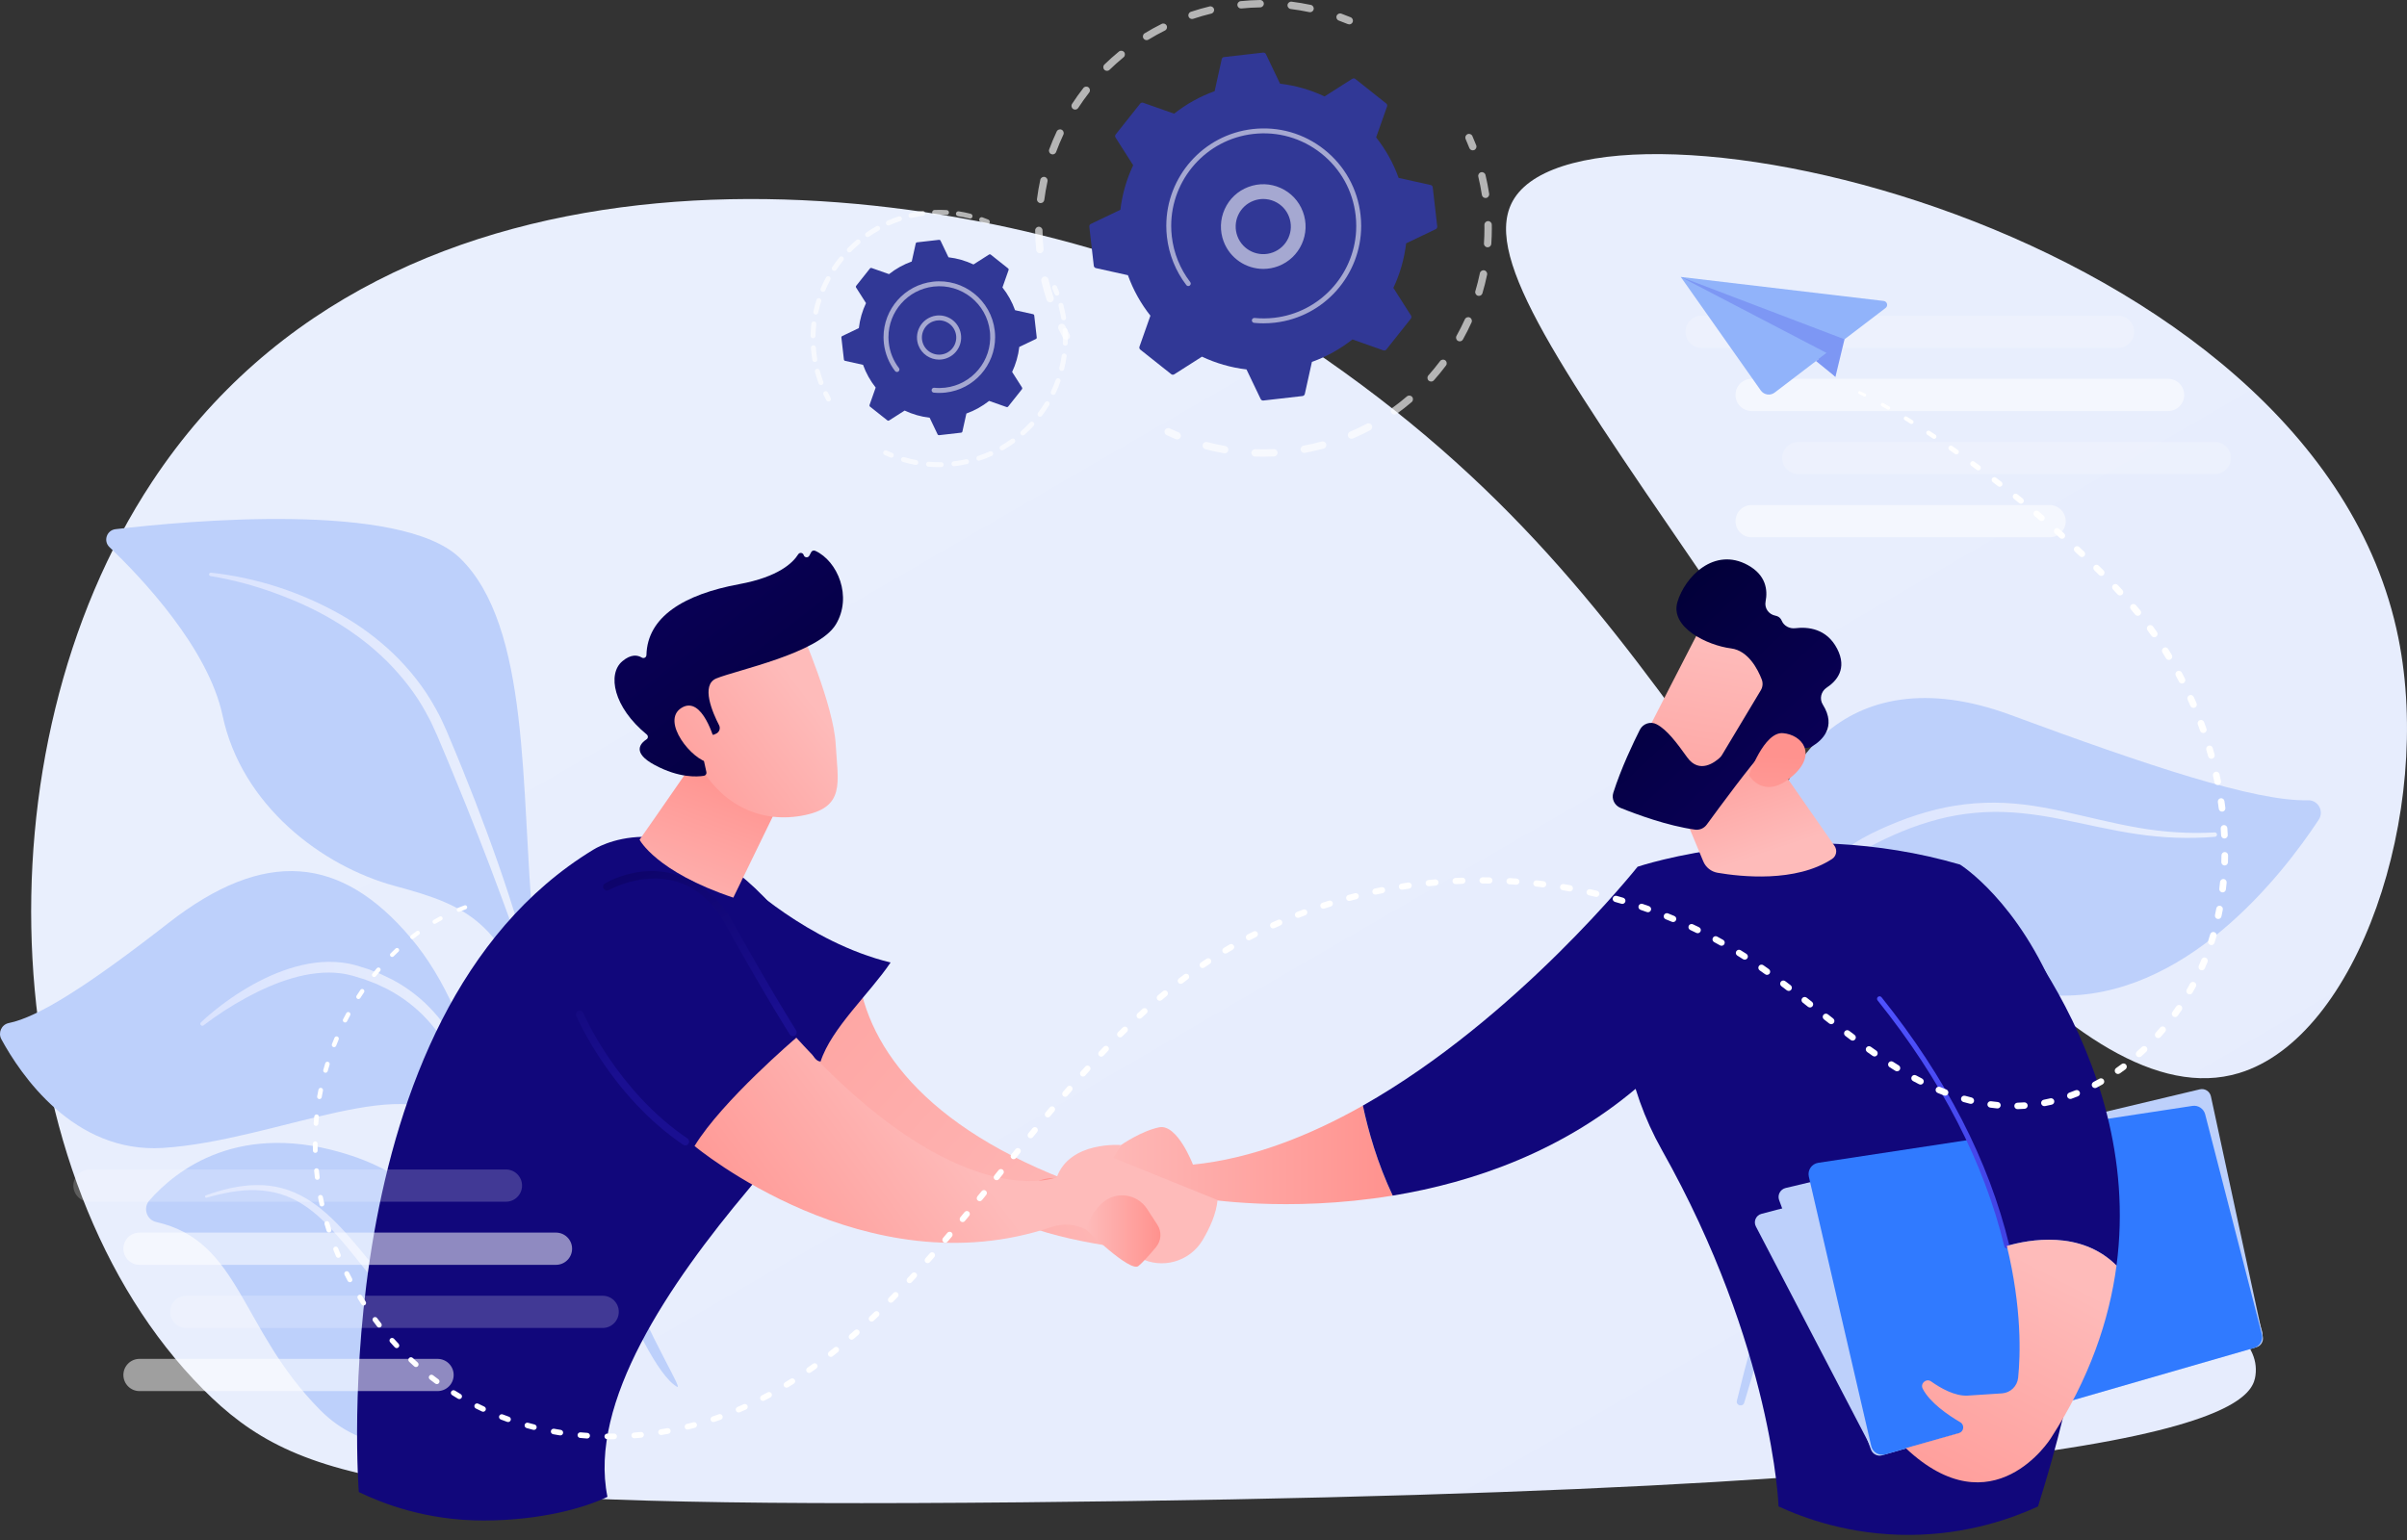 <svg width="250" height="160" viewBox="0 0 250 160" fill="none" xmlns="http://www.w3.org/2000/svg">
<rect x="0" y="0" width="250" height="160" fill="#333333" stroke="none"/>
<path d="M157.298 20.586C153.743 26.103 161.228 37.027 176.107 58.74C193.622 84.299 215.725 116.551 232.534 111.495C244.908 107.774 252.746 84.338 249.103 66.277C240.428 23.245 165.893 7.249 157.298 20.586Z" fill="url(#paint0_linear_1070_73857)"/>
<path d="M234.259 142.916C233.837 145.945 229.518 154.942 106.124 156.085C42.247 156.676 31.051 154.379 21.069 144.315C-0.503 122.565 -2.797 78.224 15.793 50.059C40.876 12.061 94.647 17.834 123.363 29.256C126.577 30.534 129.168 31.75 131.671 33.326C176.288 61.45 176.446 91.025 222.571 129.905C230.643 136.711 234.77 139.246 234.259 142.916Z" fill="url(#paint1_linear_1070_73857)"/>
<path d="M181.161 145.738C181.015 146.228 180.277 146.029 180.398 145.532C182.734 135.987 182.155 140.137 184.112 132.006C189.005 111.677 183.883 101.949 183.504 91.191C183.125 80.435 191.392 67.836 208.805 74.272C223.024 79.527 234.24 83.29 239.719 83.144C240.768 83.115 241.41 84.287 240.833 85.164C237.015 90.955 226.971 103.881 213.609 103.431C196.408 102.851 196.718 98.158 192.599 102.26C188.48 106.362 188.142 110.824 187.44 119.182C186.835 126.379 186.791 126.921 181.161 145.738Z" fill="#BDD0FB"/>
<path d="M186.729 112.212C186.369 110.866 186.119 109.543 185.925 108.19C185.736 106.841 185.606 105.481 185.573 104.115C185.506 101.388 185.753 98.619 186.558 95.965C186.965 94.642 187.518 93.355 188.238 92.159C188.958 90.965 189.84 89.857 190.885 88.922C191.925 87.986 193.119 87.222 194.352 86.608C194.967 86.317 195.576 86.015 196.208 85.759C196.829 85.481 197.471 85.246 198.109 85.005C199.396 84.552 200.709 84.165 202.051 83.887C203.393 83.619 204.758 83.454 206.126 83.408C207.493 83.36 208.863 83.427 210.214 83.59C211.566 83.754 212.899 84.004 214.218 84.288C216.854 84.863 219.441 85.546 222.069 85.995C224.692 86.459 227.362 86.633 230.023 86.486H230.024C230.15 86.479 230.258 86.576 230.264 86.701C230.271 86.825 230.178 86.931 230.055 86.941C227.362 87.162 224.638 87.058 221.963 86.658C219.285 86.274 216.667 85.621 214.049 85.109C211.433 84.591 208.794 84.247 206.165 84.379C204.852 84.441 203.547 84.616 202.262 84.89C200.977 85.174 199.717 85.563 198.48 86.017C197.866 86.258 197.249 86.493 196.648 86.771C196.04 87.028 195.45 87.329 194.855 87.621C193.695 88.213 192.615 88.912 191.661 89.778C189.755 91.511 188.451 93.831 187.707 96.316C186.948 98.805 186.696 101.454 186.756 104.086C186.789 105.404 186.886 106.724 187.056 108.035C187.225 109.341 187.463 110.662 187.781 111.915L187.786 111.935C187.86 112.227 187.683 112.525 187.391 112.6C187.103 112.674 186.807 112.5 186.729 112.212Z" fill="url(#paint2_linear_1070_73857)"/>
<path opacity="0.5" d="M190.718 146.33C191.163 146.262 191.627 146.123 192.069 145.968C192.515 145.813 192.951 145.63 193.378 145.423C194.229 145.008 195.054 144.537 195.839 144.003C197.418 142.947 198.869 141.707 200.236 140.384C202.965 137.72 205.313 134.685 207.543 131.55C208.666 129.988 209.77 128.401 210.972 126.87C212.174 125.346 213.503 123.865 215.136 122.727C215.951 122.161 216.841 121.695 217.782 121.371C218.722 121.043 219.708 120.869 220.69 120.816C222.662 120.713 224.603 121.068 226.463 121.596C226.531 121.615 226.569 121.685 226.55 121.752C226.532 121.816 226.467 121.856 226.401 121.841H226.399C224.528 121.436 222.612 121.157 220.728 121.34C219.79 121.435 218.868 121.637 217.994 121.963C217.12 122.29 216.299 122.748 215.545 123.301C214.031 124.41 212.797 125.874 211.642 127.39C210.483 128.908 209.412 130.509 208.296 132.087C207.185 133.667 206.038 135.232 204.823 136.75C204.514 137.125 204.193 137.491 203.879 137.864C203.563 138.233 203.252 138.608 202.913 138.959L201.914 140.025L200.86 141.04C199.435 142.372 197.899 143.598 196.22 144.611C195.388 145.127 194.505 145.564 193.595 145.929C192.679 146.287 191.747 146.591 190.732 146.66C190.642 146.666 190.564 146.598 190.557 146.507C190.551 146.422 190.612 146.348 190.695 146.335L190.718 146.33Z" fill="white"/>
<path d="M56.719 145.463C56.719 145.463 42.199 155.541 33.243 146.486C24.917 138.068 24.988 128.943 16.233 126.965C15.224 126.738 14.831 125.501 15.512 124.723C18.223 121.624 24.902 116.237 36.501 120.069C52.235 125.267 56.719 145.463 56.719 145.463Z" fill="#BDD0FB"/>
<path d="M55.582 145.029C54.645 145.03 53.773 144.809 52.91 144.539C52.053 144.261 51.216 143.916 50.422 143.494C48.821 142.67 47.339 141.639 45.952 140.505L44.924 139.639L43.944 138.722C43.612 138.421 43.305 138.097 42.993 137.777C42.683 137.455 42.367 137.139 42.062 136.813C40.859 135.496 39.715 134.131 38.604 132.749C37.489 131.372 36.415 129.968 35.266 128.649C34.121 127.329 32.906 126.064 31.46 125.14C30.739 124.678 29.963 124.307 29.147 124.06C28.33 123.814 27.476 123.682 26.614 123.65C24.882 123.591 23.146 123.956 21.456 124.435H21.454C21.386 124.454 21.317 124.414 21.298 124.348C21.28 124.283 21.314 124.216 21.378 124.194C23.048 123.595 24.804 123.15 26.62 123.124C27.525 123.113 28.44 123.211 29.322 123.455C30.205 123.695 31.051 124.068 31.833 124.538C33.401 125.483 34.711 126.761 35.903 128.085C37.097 129.416 38.203 130.802 39.325 132.164C41.554 134.899 43.882 137.535 46.534 139.811C47.863 140.94 49.262 141.99 50.766 142.864C51.514 143.306 52.295 143.691 53.096 144.022C53.498 144.186 53.908 144.329 54.325 144.446C54.737 144.562 55.171 144.664 55.579 144.701L55.598 144.702C55.688 144.71 55.754 144.79 55.746 144.88C55.737 144.966 55.666 145.029 55.582 145.029Z" fill="url(#paint3_linear_1070_73857)"/>
<path d="M70.307 144.074C71.669 144.853 58.134 125.415 55.371 96.061C54.069 82.228 55.129 65.068 47.751 57.962C41.611 52.047 19.305 54.119 11.995 54.98C11.082 55.087 10.705 56.21 11.37 56.844C14.65 59.975 21.628 67.314 23.121 74.357C25.088 83.642 33.389 89.994 41.05 92.058C48.712 94.121 52.933 95.919 55.926 108.576C58.92 121.232 66.439 141.861 70.307 144.074Z" fill="#BDD0FB"/>
<path d="M21.912 59.5C26.558 60.008 31.087 61.462 35.192 63.751C37.247 64.889 39.162 66.296 40.872 67.929C42.567 69.574 44.059 71.45 45.202 73.529L45.627 74.311C45.766 74.572 45.882 74.845 46.011 75.112C46.132 75.381 46.265 75.651 46.377 75.918L46.713 76.721C47.164 77.791 47.61 78.862 48.045 79.939C48.918 82.091 49.756 84.256 50.559 86.435C52.169 90.791 53.64 95.197 54.836 99.694C54.867 99.812 54.797 99.933 54.679 99.965C54.566 99.994 54.449 99.931 54.412 99.821L54.409 99.814C53.683 97.623 52.917 95.437 52.108 93.269C51.31 91.097 50.488 88.936 49.641 86.783L48.363 83.558L47.049 80.347C46.613 79.276 46.165 78.21 45.712 77.146L45.373 76.347C45.261 76.079 45.136 75.831 45.018 75.573C44.896 75.317 44.789 75.055 44.656 74.804L44.255 74.057C43.179 72.061 41.752 70.274 40.155 68.664C39.339 67.877 38.493 67.114 37.578 66.436L37.239 66.176L36.891 65.929C36.658 65.766 36.429 65.595 36.192 65.435C35.715 65.124 35.241 64.806 34.746 64.519C32.789 63.337 30.688 62.395 28.532 61.609C26.376 60.825 24.136 60.222 21.874 59.854L21.862 59.852C21.765 59.837 21.7 59.745 21.715 59.648C21.733 59.554 21.819 59.489 21.912 59.5Z" fill="url(#paint4_linear_1070_73857)"/>
<path d="M57.381 146.311C58.217 146.751 52.673 137.209 52.249 128.802C51.823 120.394 49.928 106.044 42.68 97.46C35.432 88.875 27.496 88.093 17.495 95.896C9.16 102.399 3.962 105.681 0.913 106.291C0.158 106.442 -0.227 107.294 0.141 107.971C2.096 111.573 7.625 119.849 16.907 119.265C28.748 118.522 43.097 110.822 47.47 117.246C51.844 123.669 51.282 127.264 51.417 130.308C51.552 133.353 51.851 143.395 57.381 146.311Z" fill="#BDD0FB"/>
<path d="M20.872 106.221C21.525 105.593 22.218 105.029 22.932 104.483C23.646 103.94 24.383 103.422 25.152 102.95C26.682 101.999 28.318 101.188 30.061 100.629C30.932 100.352 31.831 100.139 32.751 100.021C33.67 99.909 34.611 99.894 35.544 100.009C35.777 100.048 36.011 100.069 36.242 100.12C36.471 100.174 36.707 100.218 36.928 100.281L38.236 100.688L39.517 101.187L40.758 101.784C42.386 102.642 43.857 103.804 45.081 105.169C46.315 106.531 47.278 108.101 48.069 109.726L48.366 110.336C48.468 110.538 48.541 110.753 48.631 110.959C48.799 111.378 48.98 111.792 49.136 112.214L49.574 113.49C49.729 113.912 49.827 114.351 49.952 114.782C50.444 116.508 50.784 118.266 51.073 120.026C51.091 120.134 51.018 120.235 50.911 120.253C50.808 120.27 50.711 120.205 50.688 120.106L50.686 120.1C50.263 118.379 49.86 116.654 49.283 114.987C49.021 114.145 48.691 113.33 48.383 112.508C48.217 112.103 48.029 111.707 47.852 111.306C47.759 111.108 47.682 110.903 47.577 110.711L47.272 110.131C46.463 108.585 45.482 107.14 44.315 105.874C43.145 104.61 41.758 103.567 40.241 102.767L39.076 102.215L37.869 101.753L36.629 101.376C36.423 101.318 36.223 101.28 36.02 101.23C35.817 101.182 35.608 101.162 35.402 101.126C34.572 101.017 33.724 101.023 32.879 101.119C32.034 101.208 31.192 101.386 30.365 101.627C28.707 102.108 27.106 102.826 25.567 103.662C24.8 104.086 24.04 104.529 23.302 105.008C22.566 105.489 21.837 105.996 21.143 106.528L21.139 106.531C21.049 106.601 20.921 106.583 20.851 106.493C20.787 106.411 20.797 106.293 20.872 106.221Z" fill="url(#paint5_linear_1070_73857)"/>
<path d="M123.905 121C123.905 121 122.284 116.734 120.392 117.124C118.5 117.515 116.429 118.969 116.429 118.969L113.389 123.083C113.389 123.083 121.924 126.446 124.925 124.519C124.925 124.519 133.644 126.025 144.653 124.218C143.059 120.852 142.11 117.483 141.552 114.867C135.976 118.024 129.97 120.384 123.905 121Z" fill="url(#paint6_linear_1070_73857)"/>
<path d="M170.087 90.05C170.087 90.05 157.605 105.777 141.553 114.867C142.111 117.483 143.06 120.853 144.654 124.219C152.981 122.852 162.618 119.59 170.789 112.341L170.087 90.05Z" fill="#11077B"/>
<path d="M110.501 122.5C94.963 116.393 89.253 107.475 88.996 99.582C84.76 98.82 79.164 98.055 74.965 98.355C79.763 129 108.306 125.508 108.306 125.508L110.501 122.5Z" fill="url(#paint7_linear_1070_73857)"/>
<path d="M106.697 123.437C106.697 123.437 108.004 122.033 110.422 122.474C112.84 122.916 114.992 123.755 116.499 122.474C118.006 121.193 118.536 122.913 118.536 122.913L114.024 126.345L106.697 123.437Z" fill="url(#paint8_linear_1070_73857)"/>
<path d="M104 125.836C104 125.836 104.895 122.091 107.594 122.605C110.292 123.118 116.417 126.451 117.995 125.836C119.574 125.222 121.592 123.754 122.627 124.273L120.803 126.541C120.803 126.541 125.492 123.835 126.3 125.498L118.497 129.89C118.497 129.89 107.082 128.747 104 125.836Z" fill="url(#paint9_linear_1070_73857)"/>
<path d="M37.267 155.018C37.267 155.018 33.397 105.476 61.611 88.288C61.611 88.288 69.499 83.078 79.327 93.168C89.156 103.256 85.991 113.738 77.742 123.56C69.494 133.383 61.093 145.696 63.093 155.517C60.751 156.647 56.213 157.963 50.237 157.974C44.199 157.986 39.614 156.152 37.267 155.018Z" fill="#11077B"/>
<path d="M75.83 73.232C75.823 73.892 66.428 87.241 66.428 87.241C66.428 87.241 68.114 90.564 76.165 93.261L83.114 78.967L75.83 73.232Z" fill="url(#paint10_linear_1070_73857)"/>
<path d="M72.137 119.066C72.137 119.066 89.962 134 109.21 127.483C110.404 127.079 111.709 127.167 112.824 127.755L118.358 130.678C120.68 131.906 123.556 131.099 124.905 128.845C125.674 127.558 126.329 126.09 126.459 124.681L115.632 120.297L116.431 118.968C116.431 118.968 111.144 118.519 109.761 122.31C109.761 122.31 99.692 126.5 82.71 107.814C82.708 107.816 75.002 114.371 72.137 119.066Z" fill="url(#paint11_linear_1070_73857)"/>
<path d="M71.177 119.002C71.101 119.002 71.024 118.98 70.956 118.934C63.429 113.845 59.888 105.633 59.853 105.551C59.769 105.351 59.862 105.119 60.062 105.033C60.263 104.949 60.494 105.042 60.58 105.242C60.614 105.322 64.07 113.325 71.399 118.279C71.579 118.4 71.626 118.646 71.505 118.826C71.427 118.941 71.303 119.002 71.177 119.002Z" fill="url(#paint12_linear_1070_73857)"/>
<path d="M82.357 107.653C82.227 107.653 82.1 107.59 82.025 107.472C82.002 107.436 79.709 103.864 75.339 96.038C74.008 93.655 72.263 92.146 70.149 91.555C66.643 90.573 63.263 92.455 63.228 92.474C63.039 92.582 62.799 92.515 62.691 92.326C62.582 92.138 62.649 91.896 62.839 91.788C62.988 91.704 66.227 89.756 70.052 90.822C72.378 91.472 74.589 93.078 76.027 95.653C80.381 103.452 82.664 107.009 82.687 107.045C82.805 107.229 82.752 107.472 82.569 107.59C82.504 107.633 82.43 107.653 82.357 107.653Z" fill="url(#paint13_linear_1070_73857)"/>
<path d="M83.229 65.582C83.229 65.582 86.572 73.265 86.796 77.296C87.02 81.329 87.889 83.945 83.229 84.757C78.568 85.569 74.642 83.247 72.514 79.23C72.514 79.23 69.182 73.04 69.93 70.506C70.677 67.971 83.229 65.582 83.229 65.582Z" fill="url(#paint14_linear_1070_73857)"/>
<path d="M74.108 76.343L74.374 76.226C74.711 76.076 74.855 75.674 74.686 75.347C74.029 74.076 72.747 71.166 74.402 70.486C76.535 69.611 84.984 67.887 86.807 64.888C88.558 62.005 87.006 58.285 84.674 57.227C84.518 57.157 84.334 57.213 84.254 57.364L84.06 57.733C83.926 57.985 83.554 57.947 83.476 57.673C83.399 57.411 83.05 57.36 82.906 57.591C82.345 58.488 80.832 59.943 76.787 60.69C71.037 61.752 67.237 64.079 67.141 68.054C67.135 68.307 66.867 68.446 66.651 68.315C66.227 68.056 65.547 67.935 64.64 68.698C63.061 70.027 63.707 73.472 67.168 76.305C67.333 76.44 67.332 76.697 67.153 76.812C66.526 77.222 65.59 78.194 68.014 79.49C70.521 80.831 72.393 80.721 73.115 80.602C73.293 80.572 73.409 80.399 73.371 80.221L72.602 76.728C72.558 76.53 72.709 76.343 72.911 76.343H74.108Z" fill="url(#paint15_linear_1070_73857)"/>
<path d="M74.252 77.08C74.252 77.08 72.977 72.173 70.778 73.548C68.578 74.924 71.919 79.046 73.687 79.23L74.252 77.08Z" fill="url(#paint16_linear_1070_73857)"/>
<path d="M112.822 127.757C112.822 127.757 117.352 132.189 118.226 131.544C118.537 131.315 119.322 130.48 120.083 129.552C120.62 128.897 120.676 127.97 120.216 127.259L119.147 125.61C118.129 124.039 115.95 123.709 114.538 124.938C113.825 125.56 113.179 126.457 112.822 127.757Z" fill="url(#paint17_linear_1070_73857)"/>
<path d="M184.728 156.514C184.728 156.514 184.172 140.022 172.598 119.459C168.978 113.026 167.69 105.539 168.818 98.244L170.085 90.051C170.085 90.051 185.969 84.674 203.577 89.825C203.577 89.825 227.991 104.956 211.674 156.514C209.143 157.68 204.463 159.439 198.364 159.47C192.091 159.502 187.278 157.689 184.728 156.514Z" fill="#11077B"/>
<path d="M172.789 79.594L176.908 89.493C177.168 90.118 177.731 90.564 178.398 90.678C180.773 91.086 186.516 91.722 190.287 89.241C190.737 88.945 190.851 88.335 190.544 87.892L182.934 76.963L172.789 79.594Z" fill="url(#paint18_linear_1070_73857)"/>
<path d="M182.95 126.115C182.382 126.264 182.101 126.902 182.371 127.422L194.287 150.279C194.489 150.665 194.934 150.855 195.352 150.734L234.33 139.476C234.815 139.335 235.095 138.828 234.954 138.343L228.241 115.09C228.102 114.613 227.609 114.333 227.129 114.459L182.95 126.115Z" fill="#BDD0FB"/>
<path d="M185.464 123.428C184.906 123.562 184.589 124.152 184.788 124.69L194.327 150.61C194.5 151.081 195.009 151.339 195.49 151.199L234.351 139.975C234.835 139.836 235.127 139.345 235.021 138.853L229.634 113.907C229.521 113.383 228.999 113.053 228.477 113.178L185.464 123.428Z" fill="#BDD0FB"/>
<path d="M188.848 120.812C188.167 120.916 187.717 121.578 187.872 122.249L194.351 150.231C194.504 150.892 195.18 151.289 195.832 151.102L234.104 140.048C234.719 139.87 235.082 139.235 234.922 138.615L229.037 115.774C228.885 115.186 228.313 114.808 227.713 114.899L188.848 120.812Z" fill="#307AFF"/>
<path d="M219.828 131.483C222.798 109.037 205.507 91.776 205.507 91.776L195.219 103.774C203.03 113.514 206.742 122.439 208.439 129.448C210.688 128.794 216.103 127.758 219.828 131.483Z" fill="#11077B"/>
<path d="M208.438 129.711C208.319 129.711 208.212 129.63 208.183 129.51C206.079 120.815 201.648 112.211 195.013 103.938C194.922 103.825 194.94 103.659 195.053 103.569C195.167 103.478 195.332 103.496 195.423 103.609C202.106 111.943 206.571 120.615 208.693 129.386C208.728 129.526 208.641 129.67 208.5 129.703C208.48 129.709 208.458 129.711 208.438 129.711Z" fill="url(#paint19_linear_1070_73857)"/>
<path d="M208.439 129.449C210.015 135.964 209.849 140.826 209.61 143.146C209.519 144.021 208.817 144.703 207.939 144.765C206.943 144.836 205.587 144.926 204.376 144.997C203.044 145.073 201.565 144.231 200.577 143.527C200.072 143.168 199.419 143.728 199.7 144.28C200.439 145.724 202.312 147.01 203.602 147.766C204.071 148.042 203.983 148.743 203.46 148.892L197.939 150.457C207.009 159.006 212.998 149.441 212.998 149.441C217.002 143.252 219.072 137.2 219.829 131.484C216.104 127.758 210.689 128.793 208.439 129.449Z" fill="url(#paint20_linear_1070_73857)"/>
<path d="M177.05 64.448C176.878 64.612 169.75 78.614 169.75 78.614L177.829 82.515L186.556 70.248C186.556 70.248 179.947 61.721 177.05 64.448Z" fill="url(#paint21_linear_1070_73857)"/>
<path d="M182.882 71.72L178.854 78.438C178.793 78.54 178.72 78.633 178.633 78.714C178.154 79.16 176.512 80.459 175.243 78.691C174.162 77.184 173.147 75.813 172.06 75.248C171.426 74.917 170.643 75.181 170.321 75.82C169.657 77.136 168.372 79.82 167.564 82.364C167.361 83.002 167.69 83.686 168.31 83.937C169.946 84.6 173.179 85.799 176.048 86.195C176.519 86.26 176.986 86.061 177.267 85.677C178.501 83.986 181.98 79.259 183.167 78.076C184.27 76.976 186.307 77.391 187.224 77.655C187.572 77.755 187.943 77.707 188.253 77.52C189.184 76.959 190.808 75.563 189.322 73.199C188.952 72.611 189.141 71.828 189.721 71.446C190.761 70.763 191.888 69.48 190.814 67.401C189.726 65.297 187.784 65.107 186.462 65.269C185.876 65.341 185.282 65.034 185.057 64.488C184.957 64.246 184.76 64.038 184.392 63.964C183.699 63.824 183.244 63.189 183.38 62.495C183.613 61.304 183.437 59.757 181.536 58.711C178.051 56.795 174.998 59.919 174.221 62.556C173.445 65.193 177.343 67.056 179.794 67.367C181.595 67.596 182.582 69.562 182.98 70.589C183.124 70.96 183.089 71.376 182.882 71.72Z" fill="url(#paint22_linear_1070_73857)"/>
<path d="M181.654 80.543C181.654 80.543 183.204 76.005 185.188 76.172C187.172 76.34 188.734 78.316 186.274 80.539C183.216 83.304 181.654 80.543 181.654 80.543Z" fill="url(#paint23_linear_1070_73857)"/>
<path d="M77.051 91.338L82 102C84.3 102.542 83.152 110.013 85.227 110.294C86.358 106.805 90.321 103.237 92.5 100C83.853 97.897 77.051 91.338 77.051 91.338Z" fill="#11077B"/>
<path opacity="0.2" d="M219.987 36.145H176.733C175.809 36.145 175.059 35.396 175.059 34.471C175.059 33.546 175.807 32.796 176.733 32.796H219.987C220.911 32.796 221.661 33.546 221.661 34.471C221.661 35.395 220.912 36.145 219.987 36.145Z" fill="white"/>
<path opacity="0.53" d="M225.184 42.705H181.93C181.006 42.705 180.256 41.956 180.256 41.03C180.256 40.106 181.005 39.355 181.93 39.355H225.184C226.108 39.355 226.858 40.105 226.858 41.03C226.858 41.955 226.11 42.705 225.184 42.705Z" fill="white"/>
<path opacity="0.53" d="M212.884 55.821H181.93C181.006 55.821 180.256 55.072 180.256 54.146C180.256 53.222 181.005 52.472 181.93 52.472H212.884C213.809 52.472 214.558 53.222 214.558 54.146C214.558 55.072 213.81 55.821 212.884 55.821Z" fill="white"/>
<path opacity="0.2" d="M230.036 49.263H186.781C185.857 49.263 185.107 48.514 185.107 47.589C185.107 46.664 185.856 45.914 186.781 45.914H230.036C230.96 45.914 231.71 46.664 231.71 47.589C231.71 48.513 230.96 49.263 230.036 49.263Z" fill="white"/>
<path opacity="0.2" d="M52.548 124.853H9.293C8.369 124.853 7.619 124.104 7.619 123.179C7.619 122.254 8.368 121.504 9.293 121.504H52.548C53.472 121.504 54.222 122.253 54.222 123.179C54.222 124.103 53.472 124.853 52.548 124.853Z" fill="white"/>
<path opacity="0.53" d="M57.745 131.411H14.49C13.566 131.411 12.816 130.662 12.816 129.736C12.816 128.812 13.565 128.062 14.49 128.062H57.745C58.669 128.062 59.419 128.812 59.419 129.736C59.419 130.662 58.669 131.411 57.745 131.411Z" fill="white"/>
<path opacity="0.53" d="M45.445 144.529H14.49C13.566 144.529 12.816 143.78 12.816 142.854C12.816 141.93 13.565 141.18 14.49 141.18H45.445C46.369 141.18 47.119 141.93 47.119 142.854C47.119 143.78 46.369 144.529 45.445 144.529Z" fill="white"/>
<path opacity="0.2" d="M62.595 137.97H19.342C18.418 137.97 17.668 137.221 17.668 136.296C17.668 135.371 18.417 134.621 19.342 134.621H62.596C63.52 134.621 64.27 135.371 64.27 136.296C64.269 137.221 63.52 137.97 62.595 137.97Z" fill="white"/>
<g opacity="0.64">
<path d="M110.754 35.308C110.618 35.308 110.487 35.237 110.418 35.109C110.253 34.807 110.092 34.497 109.94 34.187C109.847 33.997 109.924 33.767 110.115 33.674C110.305 33.581 110.535 33.659 110.628 33.849C110.775 34.15 110.93 34.449 111.09 34.742C111.192 34.928 111.124 35.16 110.938 35.262C110.879 35.294 110.816 35.308 110.754 35.308Z" fill="white"/>
<path d="M109.066 31.41C108.905 31.41 108.755 31.308 108.702 31.146C108.494 30.511 108.309 29.856 108.155 29.201C108.106 28.995 108.234 28.788 108.44 28.739C108.645 28.691 108.853 28.818 108.902 29.024C109.051 29.658 109.229 30.291 109.431 30.907C109.497 31.108 109.387 31.324 109.187 31.391C109.146 31.404 109.105 31.41 109.066 31.41ZM108.001 26.31C107.806 26.31 107.639 26.162 107.621 25.963C107.557 25.294 107.521 24.615 107.514 23.945C107.511 23.732 107.681 23.559 107.893 23.557C107.894 23.557 107.895 23.557 107.898 23.557C108.107 23.557 108.278 23.726 108.28 23.936C108.288 24.585 108.322 25.242 108.384 25.89C108.404 26.101 108.249 26.288 108.039 26.307C108.026 26.309 108.014 26.31 108.001 26.31ZM108.087 21.101C108.071 21.101 108.054 21.1 108.037 21.098C107.827 21.07 107.679 20.878 107.706 20.668C107.792 20.003 107.907 19.333 108.05 18.676C108.096 18.47 108.299 18.337 108.506 18.383C108.712 18.428 108.843 18.632 108.799 18.838C108.661 19.474 108.549 20.122 108.465 20.765C108.441 20.96 108.277 21.101 108.087 21.101ZM109.332 16.041C109.288 16.041 109.243 16.034 109.2 16.017C109.001 15.944 108.899 15.724 108.973 15.525C109.206 14.895 109.468 14.268 109.753 13.661C109.842 13.47 110.071 13.386 110.263 13.477C110.455 13.566 110.537 13.795 110.447 13.988C110.171 14.575 109.917 15.183 109.692 15.791C109.634 15.945 109.487 16.041 109.332 16.041ZM111.669 11.385C111.597 11.385 111.525 11.365 111.46 11.323C111.283 11.207 111.232 10.97 111.348 10.792C111.714 10.23 112.108 9.676 112.52 9.146C112.65 8.979 112.891 8.949 113.058 9.079C113.225 9.209 113.255 9.45 113.125 9.617C112.725 10.13 112.344 10.666 111.99 11.21C111.917 11.324 111.794 11.385 111.669 11.385ZM114.975 7.361C114.875 7.361 114.776 7.321 114.701 7.245C114.553 7.093 114.557 6.85 114.708 6.703C115.189 6.236 115.695 5.782 116.214 5.357C116.377 5.222 116.619 5.247 116.753 5.41C116.886 5.574 116.863 5.816 116.699 5.949C116.197 6.361 115.707 6.8 115.241 7.252C115.168 7.325 115.072 7.361 114.975 7.361ZM119.089 4.17C118.96 4.17 118.833 4.104 118.761 3.986C118.651 3.805 118.708 3.57 118.888 3.459C119.462 3.11 120.057 2.78 120.656 2.482C120.846 2.388 121.076 2.465 121.17 2.654C121.265 2.844 121.187 3.074 120.999 3.168C120.418 3.457 119.843 3.775 119.289 4.113C119.226 4.151 119.157 4.17 119.089 4.17ZM123.81 1.974C123.649 1.974 123.5 1.873 123.446 1.712C123.38 1.511 123.488 1.294 123.689 1.226C124.324 1.014 124.976 0.827 125.63 0.668C125.836 0.618 126.042 0.744 126.092 0.951C126.142 1.156 126.016 1.363 125.81 1.413C125.178 1.566 124.546 1.747 123.932 1.954C123.891 1.968 123.849 1.974 123.81 1.974ZM136.069 1.268C136.043 1.268 136.017 1.266 135.99 1.26C135.354 1.125 134.705 1.016 134.062 0.936C133.852 0.91 133.703 0.719 133.728 0.509C133.754 0.299 133.945 0.149 134.155 0.175C134.82 0.258 135.491 0.37 136.147 0.509C136.354 0.553 136.487 0.756 136.443 0.964C136.406 1.144 136.247 1.268 136.069 1.268ZM128.9 0.883C128.706 0.883 128.539 0.736 128.52 0.538C128.498 0.327 128.652 0.14 128.862 0.118C129.531 0.05 130.209 0.011 130.878 0C131.093 0 131.264 0.166 131.267 0.377C131.27 0.588 131.101 0.763 130.89 0.766C130.243 0.776 129.586 0.815 128.938 0.88C128.926 0.883 128.913 0.883 128.9 0.883Z" fill="white"/>
<path d="M140.138 2.532C140.089 2.532 140.039 2.522 139.991 2.502C139.683 2.375 139.367 2.252 139.055 2.138C138.856 2.066 138.753 1.846 138.826 1.647C138.899 1.448 139.118 1.345 139.317 1.418C139.64 1.536 139.966 1.662 140.284 1.794C140.48 1.875 140.573 2.099 140.492 2.295C140.431 2.443 140.288 2.532 140.138 2.532Z" fill="white"/>
</g>
<g opacity="0.64">
<path d="M152.969 15.619C152.815 15.619 152.671 15.526 152.611 15.375C152.49 15.062 152.361 14.75 152.226 14.447C152.14 14.254 152.229 14.027 152.422 13.941C152.615 13.855 152.841 13.944 152.927 14.137C153.066 14.45 153.199 14.774 153.326 15.096C153.402 15.293 153.304 15.515 153.107 15.592C153.063 15.611 153.016 15.619 152.969 15.619Z" fill="white"/>
<path d="M131.201 47.449C130.914 47.449 130.627 47.444 130.342 47.434C130.131 47.426 129.966 47.249 129.974 47.036C129.981 46.825 130.164 46.664 130.371 46.668C131.008 46.692 131.655 46.688 132.294 46.657C132.509 46.649 132.685 46.811 132.695 47.022C132.704 47.233 132.542 47.413 132.33 47.423C131.956 47.44 131.575 47.449 131.201 47.449ZM127.197 47.101C127.176 47.101 127.153 47.099 127.13 47.095C126.481 46.98 125.827 46.837 125.188 46.669C124.983 46.615 124.861 46.406 124.915 46.2C124.969 45.995 125.179 45.873 125.384 45.927C126.002 46.091 126.634 46.229 127.263 46.339C127.471 46.376 127.611 46.574 127.574 46.782C127.542 46.97 127.381 47.101 127.197 47.101ZM135.467 47.058C135.286 47.058 135.125 46.929 135.09 46.744C135.052 46.535 135.189 46.336 135.398 46.298C136.027 46.182 136.658 46.039 137.273 45.871C137.477 45.816 137.688 45.937 137.743 46.141C137.798 46.345 137.677 46.556 137.474 46.611C136.838 46.784 136.187 46.931 135.536 47.051C135.513 47.056 135.49 47.058 135.467 47.058ZM140.374 45.585C140.225 45.585 140.084 45.498 140.022 45.351C139.939 45.157 140.03 44.931 140.224 44.849C140.812 44.599 141.396 44.321 141.96 44.022C142.147 43.923 142.379 43.995 142.478 44.182C142.577 44.37 142.505 44.601 142.318 44.7C141.735 45.009 141.13 45.296 140.523 45.554C140.475 45.575 140.423 45.585 140.374 45.585ZM144.837 43.072C144.718 43.072 144.601 43.017 144.526 42.912C144.402 42.74 144.441 42.5 144.613 42.376C145.132 42.003 145.641 41.603 146.126 41.188C146.287 41.051 146.529 41.07 146.666 41.23C146.803 41.391 146.784 41.633 146.625 41.77C146.124 42.199 145.598 42.611 145.061 42.998C144.992 43.048 144.915 43.072 144.837 43.072ZM148.642 39.641C148.551 39.641 148.461 39.609 148.387 39.545C148.228 39.404 148.215 39.162 148.356 39.003C148.781 38.526 149.19 38.025 149.574 37.515C149.702 37.345 149.941 37.312 150.111 37.438C150.28 37.566 150.313 37.806 150.187 37.975C149.791 38.502 149.368 39.02 148.928 39.513C148.853 39.598 148.748 39.641 148.642 39.641ZM151.612 35.464C151.549 35.464 151.484 35.449 151.426 35.416C151.241 35.312 151.176 35.079 151.278 34.894C151.589 34.336 151.881 33.758 152.145 33.177C152.232 32.983 152.46 32.898 152.652 32.986C152.845 33.073 152.929 33.301 152.842 33.493C152.571 34.094 152.269 34.69 151.947 35.268C151.877 35.394 151.747 35.464 151.612 35.464ZM153.604 30.741C153.568 30.741 153.532 30.736 153.495 30.726C153.292 30.665 153.176 30.451 153.236 30.248C153.418 29.635 153.576 29.008 153.706 28.383C153.749 28.175 153.951 28.042 154.159 28.086C154.366 28.129 154.498 28.332 154.456 28.539C154.322 29.186 154.159 29.834 153.97 30.468C153.921 30.633 153.77 30.741 153.604 30.741ZM154.512 25.693C154.503 25.693 154.494 25.693 154.485 25.692C154.274 25.678 154.115 25.495 154.129 25.284C154.163 24.776 154.18 24.261 154.18 23.752C154.18 23.622 154.179 23.491 154.177 23.361C154.173 23.15 154.342 22.975 154.553 22.971C154.761 22.965 154.94 23.136 154.943 23.348C154.946 23.483 154.947 23.618 154.947 23.752C154.947 24.277 154.929 24.811 154.893 25.335C154.88 25.538 154.712 25.693 154.512 25.693ZM154.291 20.572C154.105 20.572 153.942 20.436 153.913 20.246C153.816 19.614 153.692 18.978 153.543 18.358C153.495 18.151 153.621 17.945 153.827 17.896C154.032 17.847 154.24 17.974 154.289 18.18C154.442 18.822 154.57 19.478 154.67 20.131C154.702 20.34 154.558 20.536 154.349 20.568C154.33 20.57 154.31 20.572 154.291 20.572Z" fill="white"/>
<path d="M122.265 45.657C122.216 45.657 122.166 45.648 122.117 45.628C121.798 45.494 121.479 45.353 121.168 45.207C120.976 45.117 120.893 44.888 120.984 44.696C121.075 44.504 121.302 44.422 121.494 44.512C121.795 44.654 122.104 44.79 122.412 44.919C122.608 45 122.7 45.224 122.619 45.42C122.557 45.569 122.414 45.657 122.265 45.657Z" fill="white"/>
</g>
<path d="M121.643 38.871C121.736 38.946 121.867 38.953 121.967 38.888L124.842 37.056C126.281 37.736 127.839 38.192 129.465 38.381L130.936 41.455C130.987 41.562 131.101 41.626 131.22 41.612L135.281 41.147C135.401 41.134 135.497 41.046 135.524 40.929L136.26 37.602C137.802 37.049 139.217 36.253 140.466 35.266L143.68 36.4C143.792 36.44 143.919 36.404 143.992 36.311L146.536 33.108C146.61 33.014 146.617 32.884 146.552 32.784L144.721 29.908C145.401 28.468 145.856 26.909 146.046 25.282L149.118 23.812C149.225 23.761 149.289 23.646 149.276 23.527L148.811 19.463C148.797 19.344 148.709 19.247 148.592 19.221L145.267 18.484C144.714 16.942 143.919 15.526 142.931 14.277L144.065 11.061C144.105 10.949 144.069 10.823 143.976 10.749L140.774 8.205C140.681 8.131 140.55 8.123 140.45 8.188L137.575 10.02C136.136 9.34 134.578 8.884 132.952 8.695L131.482 5.621C131.43 5.514 131.316 5.451 131.197 5.464L127.134 5.929C127.015 5.942 126.919 6.03 126.892 6.147L126.156 9.474C124.614 10.026 123.199 10.823 121.95 11.81L118.736 10.676C118.624 10.637 118.497 10.672 118.423 10.765L115.88 13.968C115.806 14.061 115.799 14.192 115.864 14.292L117.695 17.168C117.015 18.608 116.56 20.167 116.37 21.794L113.298 23.264C113.19 23.316 113.127 23.43 113.14 23.549L113.605 27.612C113.619 27.731 113.707 27.828 113.824 27.854L117.149 28.591C117.702 30.133 118.497 31.549 119.485 32.798L118.351 36.014C118.311 36.126 118.347 36.252 118.44 36.326L121.643 38.871Z" fill="#313896"/>
<path opacity="0.56" d="M131.212 27.939C129.435 27.939 127.759 26.853 127.095 25.095C126.68 23.997 126.717 22.802 127.2 21.73C127.683 20.659 128.554 19.841 129.652 19.426C130.751 19.011 131.945 19.048 133.016 19.532C134.087 20.015 134.905 20.887 135.319 21.986C136.177 24.254 135.029 26.797 132.761 27.655C132.252 27.847 131.727 27.939 131.212 27.939ZM131.208 20.674C130.866 20.674 130.524 20.736 130.195 20.86C129.48 21.13 128.912 21.664 128.597 22.36C128.282 23.058 128.259 23.836 128.528 24.552C129.086 26.03 130.742 26.778 132.219 26.22C132.935 25.949 133.502 25.416 133.817 24.718C134.132 24.02 134.156 23.243 133.886 22.527C133.616 21.811 133.083 21.244 132.386 20.929C132.01 20.759 131.609 20.674 131.208 20.674Z" fill="white"/>
<path opacity="0.56" d="M131.243 33.592C130.986 33.592 130.728 33.583 130.473 33.562C130.4 33.556 130.326 33.55 130.254 33.543C130.121 33.53 130.023 33.419 130.023 33.289C130.023 33.281 130.023 33.273 130.025 33.264C130.039 33.123 130.165 33.022 130.304 33.035C130.98 33.102 131.668 33.096 132.35 33.018C137.064 32.478 140.597 28.592 140.851 24.005C140.86 23.829 140.865 23.654 140.865 23.476C140.865 23.113 140.845 22.744 140.802 22.374C140.51 19.823 139.242 17.539 137.232 15.942C135.222 14.345 132.711 13.625 130.162 13.918C125.267 14.478 121.646 18.645 121.645 23.46C121.645 23.823 121.665 24.192 121.708 24.562C121.906 26.293 122.568 27.935 123.623 29.31C123.659 29.357 123.676 29.412 123.676 29.465C123.676 29.541 123.641 29.618 123.575 29.668C123.463 29.754 123.304 29.732 123.218 29.62C122.108 28.171 121.41 26.442 121.202 24.619C121.157 24.229 121.135 23.841 121.135 23.459C121.136 18.388 124.949 14 130.103 13.409C132.788 13.103 135.433 13.859 137.55 15.541C139.667 17.223 141.002 19.628 141.31 22.316C141.354 22.706 141.377 23.093 141.377 23.476C141.375 28.547 137.562 32.935 132.408 33.525C132.021 33.569 131.631 33.592 131.243 33.592Z" fill="white"/>
<g opacity="0.64">
<path d="M86.05 41.714C85.959 41.714 85.872 41.666 85.826 41.582C85.722 41.392 85.622 41.199 85.528 41.003C85.466 40.877 85.519 40.723 85.646 40.662C85.772 40.601 85.925 40.653 85.987 40.78C86.079 40.969 86.174 41.154 86.274 41.336C86.342 41.46 86.297 41.615 86.173 41.683C86.133 41.703 86.091 41.714 86.05 41.714Z" fill="white"/>
<path d="M85.27 40.006C85.167 40.006 85.069 39.943 85.031 39.839C84.884 39.445 84.755 39.04 84.647 38.636C84.61 38.499 84.691 38.359 84.828 38.323C84.964 38.286 85.105 38.367 85.141 38.504C85.244 38.894 85.368 39.283 85.509 39.663C85.558 39.795 85.491 39.942 85.359 39.992C85.33 40.001 85.299 40.006 85.27 40.006ZM84.63 37.614C84.507 37.614 84.4 37.526 84.379 37.401C84.362 37.304 84.348 37.208 84.332 37.111C84.286 36.791 84.249 36.467 84.226 36.147C84.215 36.007 84.321 35.884 84.462 35.873C84.604 35.861 84.726 35.968 84.736 36.109C84.759 36.417 84.794 36.73 84.839 37.036C84.853 37.129 84.868 37.222 84.883 37.315C84.907 37.455 84.813 37.586 84.673 37.61C84.659 37.613 84.644 37.614 84.63 37.614ZM84.447 35.145C84.445 35.145 84.443 35.145 84.442 35.145C84.301 35.143 84.189 35.026 84.191 34.884C84.2 34.464 84.228 34.041 84.277 33.623C84.294 33.483 84.42 33.383 84.56 33.399C84.701 33.416 84.801 33.542 84.784 33.682C84.737 34.083 84.71 34.491 84.702 34.894C84.699 35.035 84.586 35.145 84.447 35.145ZM84.732 32.686C84.714 32.686 84.696 32.685 84.678 32.68C84.54 32.65 84.453 32.514 84.481 32.377C84.569 31.967 84.678 31.555 84.803 31.156C84.846 31.021 84.989 30.946 85.124 30.989C85.259 31.032 85.332 31.175 85.291 31.31C85.169 31.695 85.065 32.09 84.981 32.484C84.956 32.604 84.85 32.686 84.732 32.686ZM85.476 30.324C85.442 30.324 85.409 30.317 85.377 30.304C85.247 30.249 85.186 30.099 85.241 29.969C85.404 29.582 85.588 29.2 85.788 28.83C85.855 28.706 86.01 28.659 86.134 28.726C86.258 28.793 86.304 28.948 86.237 29.072C86.046 29.427 85.869 29.796 85.712 30.168C85.67 30.266 85.576 30.324 85.476 30.324ZM86.651 28.145C86.602 28.145 86.553 28.131 86.509 28.102C86.392 28.023 86.36 27.865 86.439 27.748C86.673 27.398 86.924 27.057 87.189 26.732C87.278 26.622 87.439 26.605 87.548 26.695C87.657 26.784 87.674 26.945 87.585 27.054C87.331 27.366 87.088 27.695 86.863 28.032C86.814 28.106 86.733 28.145 86.651 28.145ZM88.213 26.225C88.149 26.225 88.084 26.201 88.034 26.151C87.934 26.052 87.933 25.89 88.031 25.79C88.325 25.49 88.636 25.201 88.957 24.932C89.064 24.841 89.227 24.854 89.317 24.963C89.408 25.072 89.395 25.233 89.286 25.323C88.977 25.583 88.678 25.861 88.394 26.148C88.345 26.2 88.28 26.225 88.213 26.225ZM90.108 24.633C90.027 24.633 89.947 24.594 89.898 24.523C89.818 24.407 89.847 24.247 89.962 24.167C90.307 23.929 90.668 23.705 91.034 23.499C91.157 23.431 91.313 23.474 91.382 23.598C91.451 23.721 91.407 23.878 91.283 23.947C90.931 24.143 90.585 24.359 90.253 24.588C90.208 24.617 90.156 24.633 90.108 24.633ZM92.267 23.425C92.169 23.425 92.075 23.368 92.033 23.273C91.976 23.144 92.036 22.992 92.164 22.936C92.548 22.768 92.944 22.616 93.344 22.483C93.478 22.439 93.621 22.512 93.667 22.645C93.711 22.779 93.638 22.923 93.504 22.969C93.121 23.095 92.739 23.242 92.371 23.404C92.336 23.418 92.302 23.425 92.267 23.425ZM100.756 22.712C100.736 22.712 100.714 22.71 100.693 22.704C100.302 22.605 99.901 22.524 99.503 22.463C99.364 22.441 99.268 22.311 99.29 22.172C99.311 22.032 99.442 21.937 99.581 21.958C99.995 22.022 100.412 22.106 100.818 22.21C100.955 22.245 101.038 22.384 101.003 22.52C100.974 22.635 100.869 22.712 100.756 22.712ZM94.616 22.648C94.499 22.648 94.394 22.568 94.367 22.449C94.336 22.311 94.421 22.174 94.558 22.142C94.902 22.063 95.254 21.998 95.604 21.947C95.67 21.937 95.735 21.927 95.801 21.919C95.94 21.9 96.069 21.999 96.087 22.139C96.105 22.278 96.007 22.407 95.868 22.425C95.805 22.433 95.741 22.441 95.678 22.451C95.341 22.501 95.002 22.564 94.672 22.639C94.654 22.647 94.635 22.648 94.616 22.648ZM98.309 22.337C98.305 22.337 98.3 22.337 98.294 22.337C97.895 22.314 97.487 22.309 97.079 22.325C96.94 22.331 96.819 22.22 96.814 22.079C96.81 21.938 96.919 21.819 97.06 21.814C97.483 21.799 97.906 21.802 98.323 21.826C98.463 21.834 98.571 21.955 98.564 22.096C98.556 22.232 98.443 22.337 98.309 22.337Z" fill="white"/>
<path d="M102.552 23.307C102.52 23.307 102.486 23.301 102.454 23.288C102.262 23.208 102.067 23.133 101.87 23.063C101.738 23.015 101.669 22.868 101.716 22.736C101.764 22.603 101.909 22.533 102.043 22.582C102.247 22.655 102.45 22.733 102.65 22.816C102.78 22.869 102.842 23.02 102.788 23.15C102.748 23.249 102.652 23.307 102.552 23.307Z" fill="white"/>
</g>
<g opacity="0.64">
<path d="M109.778 30.718C109.676 30.718 109.579 30.656 109.54 30.553C109.465 30.358 109.386 30.165 109.301 29.975C109.244 29.846 109.302 29.695 109.432 29.639C109.561 29.583 109.713 29.64 109.769 29.77C109.856 29.968 109.938 30.168 110.017 30.372C110.067 30.503 110.001 30.651 109.87 30.703C109.839 30.713 109.808 30.718 109.778 30.718Z" fill="white"/>
<path d="M97.532 48.532C97.16 48.532 96.785 48.516 96.416 48.485C96.275 48.473 96.172 48.349 96.183 48.209C96.194 48.069 96.318 47.964 96.458 47.976C96.886 48.011 97.322 48.027 97.756 48.019C97.901 48.022 98.014 48.128 98.016 48.269C98.019 48.41 97.907 48.527 97.766 48.529C97.687 48.53 97.61 48.532 97.532 48.532ZM99.082 48.44C98.955 48.44 98.844 48.344 98.829 48.214C98.813 48.074 98.913 47.947 99.054 47.93C99.174 47.916 99.296 47.901 99.417 47.883C99.725 47.837 100.034 47.78 100.334 47.715C100.471 47.685 100.608 47.771 100.638 47.909C100.669 48.046 100.582 48.183 100.444 48.213C100.131 48.282 99.811 48.341 99.49 48.388C99.364 48.407 99.238 48.424 99.112 48.438C99.102 48.438 99.092 48.44 99.082 48.44ZM95.124 48.307C95.108 48.307 95.093 48.306 95.076 48.303C94.635 48.219 94.194 48.113 93.763 47.985C93.627 47.945 93.551 47.803 93.59 47.668C93.631 47.532 93.773 47.456 93.908 47.495C94.321 47.618 94.747 47.721 95.17 47.8C95.308 47.827 95.4 47.96 95.374 48.099C95.351 48.221 95.244 48.307 95.124 48.307ZM101.666 47.868C101.559 47.868 101.458 47.8 101.424 47.693C101.38 47.559 101.452 47.415 101.586 47.37C101.996 47.235 102.404 47.076 102.797 46.901C102.926 46.844 103.078 46.901 103.135 47.03C103.192 47.159 103.135 47.31 103.006 47.367C102.597 47.55 102.173 47.715 101.747 47.855C101.72 47.864 101.692 47.868 101.666 47.868ZM104.082 46.788C103.993 46.788 103.907 46.742 103.86 46.66C103.789 46.537 103.831 46.382 103.954 46.311C104.328 46.095 104.694 45.859 105.045 45.607C105.159 45.525 105.319 45.551 105.401 45.665C105.484 45.78 105.457 45.94 105.343 46.022C104.979 46.284 104.598 46.53 104.209 46.754C104.169 46.777 104.124 46.788 104.082 46.788ZM106.228 45.243C106.157 45.243 106.087 45.215 106.037 45.157C105.944 45.051 105.953 44.89 106.058 44.797C106.381 44.511 106.693 44.205 106.986 43.888C107.081 43.784 107.243 43.777 107.347 43.874C107.451 43.969 107.457 44.132 107.362 44.235C107.057 44.566 106.733 44.884 106.397 45.181C106.349 45.222 106.288 45.243 106.228 45.243ZM108.022 43.298C107.968 43.298 107.915 43.281 107.869 43.246C107.756 43.162 107.734 43.002 107.818 42.889C108.077 42.544 108.323 42.181 108.545 41.812C108.618 41.691 108.776 41.652 108.896 41.726C109.016 41.798 109.056 41.956 108.982 42.076C108.749 42.46 108.495 42.837 108.226 43.195C108.176 43.262 108.1 43.298 108.022 43.298ZM109.391 41.032C109.354 41.032 109.317 41.023 109.281 41.006C109.154 40.946 109.099 40.794 109.16 40.666C109.344 40.275 109.512 39.872 109.657 39.465C109.704 39.333 109.85 39.263 109.983 39.31C110.116 39.358 110.186 39.504 110.138 39.637C109.988 40.059 109.814 40.479 109.622 40.886C109.578 40.978 109.486 41.032 109.391 41.032ZM110.278 38.537C110.258 38.537 110.237 38.535 110.217 38.53C110.08 38.497 109.997 38.358 110.03 38.221C110.132 37.801 110.215 37.372 110.274 36.945C110.293 36.806 110.422 36.706 110.563 36.727C110.702 36.746 110.8 36.875 110.781 37.016C110.719 37.46 110.633 37.907 110.527 38.343C110.497 38.46 110.394 38.537 110.278 38.537ZM110.643 35.916C110.639 35.916 110.637 35.916 110.633 35.916C110.493 35.911 110.382 35.792 110.388 35.651C110.394 35.496 110.396 35.341 110.396 35.185C110.396 34.909 110.386 34.629 110.369 34.352C110.359 34.211 110.466 34.09 110.607 34.08C110.746 34.073 110.869 34.178 110.879 34.319C110.898 34.607 110.907 34.898 110.906 35.185C110.906 35.347 110.904 35.509 110.898 35.67C110.893 35.807 110.78 35.916 110.643 35.916ZM110.472 33.274C110.349 33.274 110.241 33.185 110.221 33.06C110.15 32.633 110.057 32.206 109.944 31.79C109.907 31.654 109.988 31.513 110.124 31.476C110.26 31.441 110.401 31.52 110.438 31.656C110.555 32.088 110.651 32.533 110.725 32.977C110.748 33.116 110.653 33.248 110.515 33.27C110.5 33.273 110.485 33.274 110.472 33.274Z" fill="white"/>
<path d="M92.573 47.552C92.541 47.552 92.507 47.546 92.476 47.532C92.275 47.45 92.077 47.362 91.881 47.27C91.754 47.21 91.699 47.058 91.758 46.93C91.818 46.803 91.971 46.748 92.098 46.807C92.287 46.896 92.477 46.98 92.671 47.059C92.8 47.113 92.864 47.262 92.81 47.393C92.768 47.492 92.673 47.552 92.573 47.552Z" fill="white"/>
</g>
<path d="M92.164 43.676C92.216 43.717 92.289 43.721 92.346 43.685L93.96 42.656C94.769 43.038 95.644 43.294 96.557 43.4L97.382 45.126C97.411 45.187 97.475 45.221 97.542 45.214L99.823 44.953C99.89 44.946 99.945 44.896 99.959 44.831L100.373 42.964C101.238 42.654 102.032 42.206 102.733 41.652L104.539 42.288C104.602 42.311 104.672 42.291 104.714 42.238L106.142 40.44C106.184 40.387 106.187 40.315 106.152 40.257L105.123 38.642C105.504 37.834 105.761 36.958 105.867 36.044L107.592 35.219C107.653 35.19 107.689 35.126 107.68 35.059L107.419 32.778C107.412 32.711 107.362 32.656 107.296 32.642L105.429 32.228C105.119 31.362 104.672 30.566 104.118 29.866L104.754 28.06C104.777 27.997 104.757 27.927 104.704 27.885L102.906 26.456C102.854 26.414 102.781 26.41 102.724 26.446L101.109 27.476C100.301 27.094 99.426 26.838 98.513 26.731L97.688 25.006C97.659 24.945 97.594 24.909 97.528 24.917L95.247 25.178C95.18 25.186 95.125 25.236 95.111 25.301L94.697 27.169C93.832 27.479 93.036 27.927 92.337 28.481L90.531 27.844C90.468 27.822 90.398 27.842 90.356 27.894L88.928 29.693C88.886 29.745 88.882 29.818 88.918 29.875L89.947 31.491C89.566 32.299 89.309 33.175 89.203 34.088L87.478 34.914C87.417 34.942 87.382 35.007 87.39 35.074L87.651 37.355C87.658 37.422 87.708 37.477 87.772 37.491L89.639 37.905C89.95 38.771 90.397 39.566 90.951 40.267L90.314 42.073C90.292 42.136 90.312 42.206 90.364 42.248L92.164 43.676Z" fill="#313896"/>
<path opacity="0.56" d="M97.538 37.362C96.612 37.362 95.737 36.795 95.39 35.878C95.173 35.304 95.193 34.682 95.445 34.122C95.696 33.564 96.151 33.137 96.724 32.92C97.297 32.703 97.92 32.723 98.479 32.975C99.037 33.227 99.464 33.682 99.681 34.255C100.128 35.438 99.529 36.765 98.345 37.213C98.081 37.314 97.806 37.362 97.538 37.362ZM97.536 33.281C97.322 33.281 97.11 33.32 96.905 33.397C95.986 33.744 95.52 34.776 95.868 35.697C96.215 36.616 97.246 37.081 98.166 36.734C99.086 36.386 99.552 35.356 99.204 34.436C99.036 33.99 98.704 33.637 98.27 33.441C98.035 33.335 97.786 33.281 97.536 33.281Z" fill="white"/>
<path opacity="0.56" d="M97.555 40.822C97.486 40.822 97.415 40.821 97.346 40.819C97.24 40.815 97.133 40.808 97.028 40.798C97.022 40.798 97.015 40.797 97.009 40.797C97.003 40.796 96.997 40.796 96.991 40.796H96.989C96.856 40.783 96.759 40.672 96.759 40.542C96.759 40.534 96.759 40.525 96.76 40.517C96.774 40.376 96.897 40.274 97.039 40.288C97.411 40.325 97.79 40.321 98.164 40.279C100.973 39.956 103.021 37.474 102.836 34.681C102.83 34.596 102.823 34.51 102.813 34.424C102.482 31.528 99.859 29.441 96.963 29.774C94.271 30.083 92.28 32.373 92.279 35.021C92.279 35.221 92.291 35.423 92.314 35.627C92.422 36.579 92.787 37.481 93.367 38.238C93.402 38.284 93.419 38.339 93.419 38.393C93.419 38.469 93.384 38.545 93.319 38.596C93.207 38.681 93.047 38.66 92.961 38.548C92.326 37.718 91.926 36.728 91.806 35.684C91.781 35.461 91.768 35.239 91.768 35.02C91.768 32.117 93.952 29.603 96.903 29.265C100.077 28.901 102.956 31.189 103.32 34.365C103.345 34.588 103.358 34.81 103.358 35.029C103.358 37.932 101.174 40.446 98.223 40.784C98.217 40.785 98.211 40.785 98.205 40.787C97.988 40.81 97.771 40.822 97.555 40.822Z" fill="white"/>
<path d="M48.381 94.468L47.736 94.72L47.729 94.722C47.619 94.765 47.495 94.71 47.452 94.6C47.409 94.491 47.464 94.367 47.574 94.324L48.234 94.067C48.344 94.024 48.468 94.079 48.51 94.189C48.553 94.299 48.498 94.423 48.388 94.465L48.381 94.468Z" fill="white"/>
<path d="M45.859 95.613L45.255 95.954L45.249 95.958C45.146 96.016 45.013 95.981 44.954 95.876C44.895 95.772 44.931 95.639 45.036 95.58L45.654 95.233C45.757 95.174 45.89 95.211 45.948 95.315C46.007 95.419 45.97 95.551 45.866 95.61L45.859 95.613Z" fill="white"/>
<path d="M43.518 97.098L42.965 97.517L42.959 97.522C42.863 97.595 42.724 97.576 42.652 97.479C42.579 97.382 42.598 97.244 42.694 97.171L43.26 96.745C43.356 96.673 43.493 96.692 43.566 96.788C43.639 96.885 43.62 97.022 43.523 97.095L43.518 97.098Z" fill="white"/>
<path d="M41.387 98.874L40.888 99.358L40.883 99.362C40.795 99.448 40.655 99.446 40.569 99.358C40.483 99.269 40.485 99.129 40.574 99.043L41.083 98.551C41.171 98.466 41.312 98.469 41.396 98.557C41.481 98.645 41.478 98.786 41.39 98.871L41.387 98.874Z" fill="white"/>
<path d="M39.479 100.892L39.038 101.428L39.034 101.433C38.956 101.53 38.814 101.543 38.717 101.464C38.62 101.385 38.607 101.243 38.686 101.147L39.136 100.6C39.214 100.505 39.356 100.491 39.452 100.569C39.547 100.648 39.561 100.79 39.483 100.886L39.479 100.892Z" fill="white"/>
<path d="M37.806 103.109L37.424 103.69L37.421 103.695C37.352 103.8 37.21 103.83 37.105 103.761C37 103.691 36.97 103.549 37.039 103.444L37.428 102.854C37.497 102.749 37.639 102.72 37.744 102.79C37.849 102.859 37.877 103.001 37.808 103.106L37.806 103.109Z" fill="white"/>
<path d="M36.369 105.489L36.048 106.106L36.046 106.11C35.986 106.224 35.847 106.268 35.734 106.208C35.62 106.15 35.576 106.009 35.636 105.896L35.964 105.269C36.023 105.156 36.162 105.113 36.275 105.172C36.388 105.231 36.431 105.37 36.373 105.483L36.369 105.489Z" fill="white"/>
<path d="M35.175 108.001L34.915 108.646L34.913 108.651C34.864 108.772 34.728 108.829 34.608 108.781C34.487 108.732 34.43 108.596 34.478 108.476L34.742 107.821C34.791 107.702 34.927 107.643 35.047 107.692C35.166 107.741 35.224 107.877 35.175 107.996V108.001Z" fill="white"/>
<path d="M34.233 110.616L34.037 111.282L34.035 111.288C33.998 111.413 33.866 111.486 33.741 111.449C33.616 111.412 33.543 111.28 33.58 111.155L33.78 110.477C33.817 110.352 33.948 110.28 34.074 110.317C34.199 110.354 34.27 110.486 34.233 110.611V110.616Z" fill="white"/>
<path d="M33.545 113.31L33.414 113.992L33.413 113.998C33.388 114.128 33.263 114.214 33.133 114.189C33.003 114.164 32.917 114.039 32.942 113.909L33.077 113.215C33.102 113.085 33.227 113 33.357 113.025C33.487 113.05 33.571 113.175 33.546 113.305L33.545 113.31Z" fill="white"/>
<path d="M33.123 116.056L33.061 116.748V116.754C33.049 116.888 32.931 116.987 32.798 116.975C32.664 116.963 32.565 116.845 32.577 116.711L32.642 116.008C32.654 115.874 32.772 115.776 32.905 115.788C33.039 115.8 33.136 115.918 33.124 116.052L33.123 116.056Z" fill="white"/>
<path d="M32.982 118.831L32.992 119.525V119.531C32.994 119.667 32.885 119.778 32.75 119.781C32.614 119.783 32.503 119.673 32.501 119.538L32.492 118.831C32.491 118.696 32.599 118.585 32.734 118.583C32.869 118.582 32.98 118.69 32.982 118.825V118.831Z" fill="white"/>
<path d="M33.124 121.606L33.202 122.296L33.203 122.302C33.218 122.438 33.12 122.562 32.983 122.578C32.847 122.593 32.724 122.496 32.708 122.358L32.63 121.656C32.615 121.52 32.714 121.397 32.85 121.381C32.986 121.366 33.109 121.465 33.124 121.601V121.606Z" fill="white"/>
<path d="M33.535 124.355L33.678 125.035L33.679 125.041C33.708 125.177 33.621 125.31 33.485 125.339C33.349 125.368 33.215 125.281 33.187 125.145L33.043 124.453C33.014 124.317 33.101 124.184 33.237 124.156C33.373 124.127 33.505 124.214 33.534 124.35L33.535 124.355Z" fill="white"/>
<path d="M34.2 127.054L34.405 127.718L34.406 127.724C34.448 127.859 34.373 128.001 34.238 128.043C34.103 128.085 33.961 128.009 33.92 127.875L33.712 127.198C33.672 127.065 33.747 126.923 33.88 126.881C34.014 126.841 34.156 126.916 34.197 127.049L34.2 127.054Z" fill="white"/>
<path d="M35.111 129.681L35.374 130.324L35.376 130.329C35.43 130.46 35.368 130.611 35.236 130.665C35.105 130.719 34.954 130.657 34.9 130.525L34.632 129.87C34.579 129.739 34.642 129.588 34.773 129.535C34.904 129.481 35.054 129.544 35.108 129.675L35.111 129.681Z" fill="white"/>
<path d="M36.25 132.217L36.57 132.835L36.572 132.84C36.638 132.967 36.589 133.125 36.46 133.19C36.333 133.256 36.175 133.207 36.11 133.078L35.787 132.45C35.721 132.322 35.771 132.166 35.899 132.1C36.026 132.035 36.182 132.085 36.248 132.212L36.25 132.217Z" fill="white"/>
<path d="M37.606 134.643L37.978 135.23L37.982 135.235C38.059 135.358 38.024 135.52 37.901 135.597C37.778 135.675 37.616 135.639 37.538 135.516L37.162 134.919C37.084 134.796 37.121 134.633 37.244 134.557C37.367 134.48 37.529 134.517 37.606 134.639V134.643Z" fill="white"/>
<path d="M39.17 136.944L39.592 137.496L39.595 137.501C39.685 137.618 39.662 137.785 39.545 137.874C39.428 137.963 39.261 137.941 39.172 137.824L38.745 137.261C38.657 137.144 38.68 136.978 38.796 136.889C38.913 136.8 39.079 136.823 39.168 136.94L39.17 136.944Z" fill="white"/>
<path d="M40.927 139.097L41.395 139.61L41.399 139.614C41.499 139.724 41.491 139.895 41.381 139.995C41.272 140.095 41.101 140.087 41.001 139.977L40.525 139.453C40.425 139.344 40.433 139.174 40.543 139.074C40.653 138.974 40.822 138.982 40.922 139.092L40.927 139.097Z" fill="white"/>
<path d="M42.869 141.084L43.381 141.553L43.386 141.558C43.497 141.659 43.504 141.831 43.403 141.942C43.301 142.053 43.13 142.06 43.019 141.959L42.498 141.48C42.388 141.379 42.38 141.207 42.481 141.098C42.583 140.988 42.754 140.979 42.864 141.081L42.869 141.084Z" fill="white"/>
<path d="M44.982 142.887L45.536 143.305L45.541 143.309C45.661 143.401 45.686 143.572 45.595 143.694C45.503 143.815 45.331 143.84 45.209 143.748L44.645 143.32C44.525 143.228 44.501 143.056 44.593 142.936C44.685 142.815 44.856 142.791 44.977 142.883L44.982 142.887Z" fill="white"/>
<path d="M47.255 144.479L47.847 144.841L47.853 144.845C47.984 144.925 48.024 145.096 47.944 145.227C47.865 145.358 47.694 145.399 47.563 145.319L46.96 144.948C46.83 144.868 46.789 144.697 46.869 144.567C46.949 144.437 47.12 144.397 47.249 144.477L47.255 144.479Z" fill="white"/>
<path d="M49.675 145.838L50.299 146.14L50.305 146.142C50.445 146.209 50.503 146.377 50.437 146.517C50.37 146.656 50.202 146.715 50.062 146.648L49.425 146.339C49.286 146.271 49.229 146.104 49.295 145.965C49.363 145.826 49.53 145.769 49.669 145.835L49.675 145.838Z" fill="white"/>
<path d="M52.216 146.952L52.867 147.193L52.873 147.196C53.02 147.249 53.095 147.413 53.041 147.56C52.987 147.706 52.824 147.781 52.677 147.728L52.014 147.481C51.868 147.426 51.794 147.264 51.847 147.117C51.902 146.97 52.065 146.896 52.211 146.95L52.216 146.952Z" fill="white"/>
<path d="M54.852 147.821L55.523 148L55.529 148.001C55.682 148.042 55.772 148.199 55.732 148.352C55.691 148.504 55.534 148.595 55.381 148.554L54.698 148.371C54.545 148.33 54.455 148.173 54.496 148.021C54.537 147.869 54.694 147.778 54.846 147.82L54.852 147.821Z" fill="white"/>
<path d="M57.558 148.442L58.243 148.559L58.249 148.56C58.406 148.586 58.512 148.736 58.485 148.894C58.458 149.051 58.308 149.158 58.151 149.13H58.15L57.452 149.01C57.295 148.982 57.19 148.833 57.217 148.677C57.245 148.519 57.394 148.414 57.55 148.442H57.558Z" fill="white"/>
<path d="M60.308 148.815L61.001 148.87H61.007C61.168 148.883 61.287 149.024 61.275 149.185C61.262 149.346 61.121 149.465 60.96 149.454H60.959L60.254 149.396C60.095 149.383 59.974 149.242 59.987 149.083C60 148.923 60.141 148.802 60.301 148.815H60.308Z" fill="white"/>
<path d="M63.082 148.944L63.776 148.939H63.782C63.945 148.938 64.077 149.069 64.079 149.233C64.08 149.396 63.949 149.529 63.785 149.53H63.784L63.077 149.533C62.915 149.535 62.782 149.403 62.781 149.24C62.78 149.078 62.911 148.945 63.075 148.944H63.082Z" fill="white"/>
<path d="M65.859 148.839L66.55 148.777H66.556C66.719 148.762 66.864 148.883 66.878 149.045C66.892 149.208 66.772 149.353 66.61 149.367L65.905 149.43C65.742 149.444 65.599 149.324 65.583 149.162C65.569 148.998 65.689 148.855 65.852 148.84L65.859 148.839Z" fill="white"/>
<path d="M68.616 148.503L69.3 148.384L69.306 148.383C69.468 148.354 69.622 148.462 69.65 148.625C69.678 148.787 69.57 148.941 69.408 148.968L68.711 149.089C68.549 149.117 68.397 149.009 68.368 148.846C68.339 148.684 68.448 148.532 68.61 148.503H68.616Z" fill="white"/>
<path d="M71.338 147.943L72.01 147.769L72.016 147.768C72.176 147.726 72.338 147.822 72.379 147.981C72.421 148.141 72.324 148.303 72.165 148.344L71.481 148.52C71.323 148.561 71.159 148.465 71.119 148.307C71.078 148.148 71.174 147.985 71.332 147.944L71.338 147.943Z" fill="white"/>
<path d="M74.005 147.166L74.662 146.938L74.668 146.935C74.824 146.882 74.993 146.964 75.047 147.12C75.1 147.276 75.018 147.446 74.862 147.5L74.194 147.731C74.038 147.785 73.869 147.702 73.815 147.546C73.762 147.39 73.844 147.22 74 147.167L74.005 147.166Z" fill="white"/>
<path d="M76.601 146.176L77.237 145.897L77.243 145.895C77.395 145.828 77.571 145.897 77.638 146.048C77.705 146.2 77.636 146.376 77.484 146.443L76.837 146.727C76.686 146.794 76.509 146.725 76.443 146.573C76.377 146.422 76.446 146.245 76.597 146.18L76.601 146.176Z" fill="white"/>
<path d="M79.113 144.986L79.727 144.66L79.732 144.658C79.878 144.58 80.06 144.636 80.137 144.782C80.215 144.929 80.159 145.11 80.013 145.188L79.389 145.518C79.243 145.595 79.062 145.539 78.984 145.394C78.907 145.247 78.963 145.066 79.108 144.988L79.113 144.986Z" fill="white"/>
<path d="M81.537 143.619L82.128 143.252L82.132 143.249C82.273 143.162 82.459 143.205 82.546 143.346C82.633 143.486 82.59 143.673 82.449 143.76L81.849 144.132C81.709 144.219 81.524 144.176 81.436 144.035C81.349 143.894 81.391 143.71 81.533 143.621L81.537 143.619Z" fill="white"/>
<path d="M83.867 142.096L84.436 141.693L84.439 141.691C84.575 141.594 84.763 141.626 84.859 141.762C84.956 141.898 84.924 142.085 84.788 142.182L84.212 142.59C84.076 142.686 83.889 142.654 83.792 142.518C83.695 142.382 83.728 142.195 83.864 142.098L83.867 142.096Z" fill="white"/>
<path d="M86.108 140.437L86.654 140.003L86.657 140C86.787 139.896 86.978 139.918 87.082 140.049C87.186 140.179 87.164 140.37 87.033 140.474L86.481 140.913C86.351 141.016 86.162 140.995 86.058 140.864C85.954 140.734 85.975 140.544 86.107 140.44L86.108 140.437Z" fill="white"/>
<path d="M88.255 138.661L88.78 138.2L88.782 138.198C88.907 138.088 89.099 138.1 89.209 138.225C89.319 138.351 89.307 138.543 89.181 138.652L88.652 139.116C88.527 139.226 88.336 139.214 88.225 139.088C88.116 138.963 88.127 138.772 88.254 138.661H88.255Z" fill="white"/>
<path d="M90.324 136.787L90.829 136.305L90.831 136.303C90.953 136.187 91.143 136.192 91.259 136.312C91.375 136.434 91.37 136.625 91.249 136.74L90.74 137.226C90.619 137.342 90.428 137.337 90.312 137.215C90.197 137.093 90.201 136.903 90.323 136.787H90.324Z" fill="white"/>
<path d="M92.316 134.831L92.803 134.331L92.804 134.33C92.921 134.21 93.113 134.207 93.234 134.325C93.354 134.443 93.356 134.635 93.238 134.755L92.747 135.258C92.63 135.379 92.438 135.38 92.318 135.263C92.198 135.146 92.196 134.954 92.313 134.833L92.316 134.831Z" fill="white"/>
<path d="M94.244 132.809L94.718 132.295L94.719 132.294C94.832 132.169 95.025 132.162 95.149 132.276C95.273 132.389 95.281 132.582 95.167 132.706L94.692 133.224C94.578 133.348 94.385 133.355 94.262 133.242C94.138 133.128 94.131 132.935 94.244 132.812V132.809Z" fill="white"/>
<path d="M96.118 130.734L96.579 130.208L96.58 130.207C96.691 130.08 96.884 130.067 97.011 130.178C97.137 130.289 97.15 130.482 97.039 130.609L96.576 131.137C96.465 131.263 96.272 131.276 96.145 131.164C96.018 131.053 96.006 130.861 96.118 130.734Z" fill="white"/>
<path d="M97.948 128.617L98.4 128.082L98.401 128.081C98.509 127.952 98.702 127.936 98.831 128.045C98.96 128.154 98.977 128.347 98.867 128.476L98.414 129.011C98.305 129.14 98.112 129.156 97.983 129.047C97.855 128.939 97.838 128.745 97.948 128.617Z" fill="white"/>
<path d="M99.744 126.468L100.189 125.928C100.296 125.797 100.489 125.778 100.619 125.885C100.751 125.992 100.77 126.185 100.662 126.317V126.318L100.216 126.859C100.109 126.989 99.916 127.008 99.786 126.901C99.655 126.793 99.636 126.599 99.744 126.468Z" fill="white"/>
<path d="M101.516 124.3L101.957 123.756C102.063 123.623 102.257 123.603 102.389 123.711C102.521 123.817 102.542 124.01 102.434 124.142L101.993 124.687C101.886 124.819 101.693 124.839 101.561 124.733C101.429 124.625 101.409 124.432 101.516 124.3Z" fill="white"/>
<path d="M103.277 122.12L103.716 121.574C103.822 121.442 104.016 121.42 104.149 121.527C104.281 121.634 104.302 121.828 104.195 121.96L103.755 122.507C103.649 122.639 103.455 122.659 103.322 122.553C103.191 122.446 103.171 122.253 103.277 122.12Z" fill="white"/>
<path d="M105.036 119.936L105.475 119.391C105.583 119.258 105.776 119.238 105.909 119.344C106.042 119.452 106.062 119.645 105.956 119.778L105.516 120.324C105.409 120.456 105.216 120.476 105.083 120.37C104.948 120.262 104.928 120.068 105.036 119.936Z" fill="white"/>
<path d="M106.802 117.755L107.245 117.212C107.354 117.08 107.548 117.061 107.68 117.168C107.813 117.277 107.832 117.471 107.725 117.603V117.605L107.281 118.146C107.174 118.278 106.979 118.298 106.847 118.19C106.713 118.082 106.694 117.887 106.802 117.755Z" fill="white"/>
<path d="M108.587 115.59L109.038 115.052C109.148 114.921 109.343 114.903 109.475 115.012C109.606 115.122 109.624 115.318 109.514 115.449L109.513 115.45L109.063 115.987C108.953 116.118 108.759 116.136 108.628 116.027C108.496 115.916 108.478 115.721 108.587 115.59Z" fill="white"/>
<path d="M110.4 113.444L110.859 112.912C110.971 112.782 111.166 112.768 111.296 112.88C111.426 112.992 111.441 113.188 111.329 113.318L111.327 113.319L110.87 113.849L110.868 113.85C110.756 113.98 110.561 113.994 110.431 113.882C110.302 113.77 110.288 113.574 110.4 113.444Z" fill="white"/>
<path d="M112.252 111.332L112.723 110.81C112.837 110.682 113.034 110.672 113.161 110.787C113.289 110.901 113.299 111.098 113.184 111.226L113.183 111.227L112.714 111.746L112.713 111.747C112.599 111.875 112.402 111.884 112.274 111.77C112.147 111.655 112.137 111.458 112.252 111.332Z" fill="white"/>
<path d="M114.154 109.262L114.638 108.752C114.756 108.627 114.954 108.622 115.078 108.742C115.203 108.86 115.208 109.058 115.089 109.182L115.087 109.183L114.606 109.689L114.605 109.69C114.487 109.814 114.289 109.82 114.165 109.701C114.041 109.583 114.036 109.386 114.154 109.262Z" fill="white"/>
<path d="M116.116 107.245L116.617 106.751C116.74 106.63 116.938 106.632 117.058 106.754C117.18 106.876 117.178 107.074 117.056 107.195L117.054 107.197L116.556 107.688L116.554 107.69C116.431 107.81 116.233 107.809 116.113 107.686C115.992 107.563 115.994 107.365 116.116 107.245Z" fill="white"/>
<path d="M118.146 105.294L118.666 104.818C118.794 104.701 118.992 104.711 119.108 104.837C119.225 104.965 119.216 105.163 119.089 105.28L119.087 105.282L118.572 105.753L118.57 105.756C118.442 105.873 118.244 105.863 118.128 105.736C118.01 105.608 118.019 105.41 118.146 105.294Z" fill="white"/>
<path d="M120.254 103.426L120.794 102.974C120.926 102.863 121.124 102.879 121.235 103.013C121.346 103.145 121.329 103.343 121.196 103.454L121.194 103.457L120.659 103.904L120.657 103.906C120.525 104.017 120.327 103.999 120.216 103.867C120.105 103.735 120.122 103.537 120.254 103.426Z" fill="white"/>
<path d="M122.447 101.654L123.01 101.23C123.148 101.125 123.345 101.152 123.45 101.292C123.555 101.43 123.527 101.627 123.388 101.732L123.384 101.734L122.829 102.154L122.825 102.157C122.687 102.261 122.49 102.233 122.385 102.095C122.281 101.956 122.309 101.759 122.447 101.654Z" fill="white"/>
<path d="M124.733 100.002L125.318 99.61C125.463 99.513 125.658 99.552 125.755 99.696C125.851 99.84 125.813 100.036 125.669 100.132L125.665 100.135L125.087 100.522L125.083 100.525C124.939 100.621 124.744 100.582 124.647 100.438C124.55 100.295 124.589 100.099 124.733 100.002Z" fill="white"/>
<path d="M127.11 98.483L127.716 98.124C127.867 98.036 128.06 98.085 128.148 98.235C128.236 98.385 128.187 98.578 128.037 98.667L128.034 98.669L127.434 99.023L127.43 99.026C127.28 99.114 127.087 99.064 126.999 98.915C126.91 98.764 126.961 98.571 127.11 98.483Z" fill="white"/>
<path d="M129.568 97.099L130.194 96.774C130.349 96.695 130.539 96.755 130.619 96.91C130.699 97.066 130.638 97.256 130.483 97.336L130.48 97.339L129.861 97.658L129.857 97.661C129.702 97.741 129.512 97.68 129.432 97.525C129.352 97.37 129.413 97.179 129.568 97.099Z" fill="white"/>
<path d="M132.099 95.853L132.742 95.565C132.902 95.493 133.089 95.565 133.16 95.724C133.232 95.883 133.16 96.071 133.002 96.142L132.998 96.145L132.363 96.43L132.359 96.431C132.199 96.502 132.012 96.431 131.941 96.271C131.868 96.112 131.939 95.925 132.099 95.853Z" fill="white"/>
<path d="M134.695 94.752L135.353 94.499C135.516 94.436 135.7 94.518 135.763 94.681C135.826 94.845 135.744 95.028 135.581 95.092L135.577 95.093L134.927 95.342L134.924 95.343C134.76 95.406 134.577 95.324 134.514 95.161C134.45 94.999 134.532 94.815 134.695 94.752Z" fill="white"/>
<path d="M137.349 93.794L138.02 93.577C138.187 93.523 138.367 93.615 138.421 93.782C138.474 93.949 138.382 94.129 138.215 94.183L138.212 94.184L137.549 94.397L137.545 94.399C137.378 94.452 137.2 94.361 137.145 94.194C137.09 94.026 137.182 93.848 137.349 93.794Z" fill="white"/>
<path d="M140.049 92.982L140.731 92.802C140.902 92.757 141.076 92.858 141.121 93.028C141.166 93.199 141.065 93.373 140.894 93.418L140.891 93.42L140.217 93.597L140.212 93.599C140.042 93.644 139.868 93.541 139.824 93.372C139.777 93.2 139.879 93.026 140.049 92.982Z" fill="white"/>
<path d="M142.789 92.316L143.48 92.173C143.653 92.137 143.822 92.248 143.858 92.421C143.894 92.594 143.783 92.763 143.61 92.799L143.605 92.8L142.923 92.941L142.918 92.942C142.745 92.978 142.577 92.867 142.541 92.694C142.507 92.521 142.618 92.352 142.789 92.316Z" fill="white"/>
<path d="M145.561 91.8L146.259 91.694C146.434 91.668 146.596 91.788 146.624 91.962C146.65 92.138 146.529 92.3 146.355 92.327L146.351 92.329L145.661 92.432L145.657 92.433C145.483 92.46 145.319 92.339 145.293 92.165C145.266 91.99 145.386 91.826 145.561 91.8Z" fill="white"/>
<path d="M148.357 91.433L149.059 91.365C149.236 91.348 149.392 91.477 149.41 91.653C149.427 91.83 149.298 91.986 149.121 92.004H149.117L148.424 92.071H148.419C148.243 92.088 148.087 91.959 148.07 91.782C148.053 91.607 148.182 91.451 148.357 91.433Z" fill="white"/>
<path d="M151.169 91.215L151.874 91.184C152.051 91.177 152.2 91.314 152.209 91.49C152.216 91.668 152.079 91.817 151.902 91.826H151.898L151.201 91.855H151.197C151.019 91.862 150.87 91.725 150.862 91.549C150.856 91.372 150.993 91.222 151.169 91.215Z" fill="white"/>
<path d="M153.989 91.148L154.693 91.156C154.871 91.157 155.014 91.302 155.012 91.481C155.011 91.659 154.865 91.802 154.686 91.8H154.682L153.985 91.793H153.98C153.803 91.79 153.66 91.645 153.662 91.467C153.666 91.289 153.811 91.146 153.989 91.148Z" fill="white"/>
<path d="M156.807 91.232L157.51 91.276C157.688 91.287 157.823 91.441 157.812 91.618C157.801 91.796 157.647 91.931 157.47 91.92H157.465L156.77 91.876H156.765C156.587 91.865 156.453 91.712 156.463 91.534C156.475 91.356 156.629 91.221 156.807 91.232Z" fill="white"/>
<path d="M159.617 91.467L160.317 91.549C160.495 91.57 160.621 91.731 160.601 91.908C160.581 92.086 160.42 92.213 160.242 92.192H160.237L159.546 92.111H159.541C159.363 92.09 159.237 91.93 159.258 91.752C159.28 91.573 159.439 91.447 159.617 91.467Z" fill="white"/>
<path d="M162.411 91.854L163.106 91.974C163.282 92.005 163.4 92.172 163.369 92.349C163.338 92.525 163.171 92.643 162.995 92.612L162.99 92.611L162.304 92.492L162.3 92.49C162.123 92.46 162.005 92.293 162.036 92.116C162.067 91.941 162.234 91.823 162.411 91.854Z" fill="white"/>
<path d="M165.18 92.39L165.866 92.548C166.042 92.588 166.15 92.763 166.11 92.937C166.069 93.112 165.895 93.221 165.721 93.18L165.716 93.179L165.038 93.022L165.033 93.021C164.859 92.981 164.749 92.807 164.79 92.632C164.831 92.458 165.004 92.35 165.18 92.39Z" fill="white"/>
<path d="M167.914 93.077L168.591 93.273C168.764 93.323 168.863 93.503 168.814 93.676C168.764 93.849 168.584 93.948 168.411 93.899L168.406 93.898L167.738 93.705L167.733 93.704C167.56 93.653 167.461 93.473 167.511 93.302C167.562 93.126 167.741 93.027 167.914 93.077Z" fill="white"/>
<path d="M170.608 93.913L171.274 94.146C171.444 94.205 171.534 94.391 171.474 94.561C171.414 94.73 171.228 94.821 171.059 94.761L171.054 94.76L170.397 94.53L170.392 94.528C170.223 94.469 170.133 94.283 170.192 94.113C170.253 93.943 170.439 93.853 170.608 93.913Z" fill="white"/>
<path d="M173.251 94.899L173.903 95.168C174.07 95.238 174.149 95.428 174.081 95.596C174.011 95.763 173.821 95.841 173.654 95.773L173.649 95.772L173.005 95.506L173 95.505C172.833 95.436 172.755 95.245 172.824 95.078C172.894 94.91 173.085 94.83 173.251 94.899Z" fill="white"/>
<path d="M175.835 96.031L176.47 96.336C176.634 96.415 176.702 96.61 176.623 96.772C176.544 96.936 176.349 97.004 176.187 96.925L176.183 96.923L175.556 96.621L175.552 96.619C175.39 96.54 175.321 96.344 175.4 96.182C175.476 96.021 175.672 95.952 175.835 96.031Z" fill="white"/>
<path d="M178.35 97.306L178.968 97.647C179.126 97.734 179.184 97.935 179.097 98.094C179.01 98.252 178.809 98.309 178.651 98.222L178.647 98.22L178.038 97.882L178.034 97.88C177.876 97.793 177.818 97.593 177.907 97.435C177.993 97.276 178.192 97.219 178.35 97.306Z" fill="white"/>
<path d="M180.792 98.725L181.389 99.101C181.543 99.198 181.588 99.4 181.492 99.554C181.395 99.708 181.192 99.753 181.038 99.657L181.035 99.654L180.446 99.283L180.442 99.281C180.288 99.184 180.243 98.982 180.34 98.828C180.436 98.675 180.639 98.629 180.792 98.725Z" fill="white"/>
<path d="M183.145 100.28L183.72 100.687C183.868 100.792 183.903 100.997 183.798 101.146C183.694 101.294 183.488 101.33 183.339 101.225L183.337 101.223L182.768 100.82L182.766 100.817C182.618 100.712 182.582 100.507 182.687 100.358C182.791 100.21 182.996 100.175 183.145 100.28Z" fill="white"/>
<path d="M185.421 101.937L185.981 102.361C186.127 102.471 186.156 102.679 186.045 102.824C185.935 102.97 185.728 102.998 185.582 102.887L185.581 102.886L185.024 102.464L185.023 102.463C184.877 102.353 184.85 102.146 184.96 102.001C185.069 101.856 185.276 101.827 185.421 101.937Z" fill="white"/>
<path d="M187.645 103.651L188.197 104.084C188.34 104.196 188.366 104.405 188.253 104.548C188.141 104.691 187.932 104.717 187.789 104.604L187.239 104.172C187.094 104.06 187.069 103.853 187.181 103.708C187.293 103.564 187.502 103.539 187.645 103.651Z" fill="white"/>
<path d="M189.852 105.384L190.402 105.816C190.547 105.928 190.573 106.137 190.46 106.281C190.348 106.426 190.139 106.452 189.995 106.339H189.993L189.441 105.906C189.297 105.792 189.272 105.585 189.385 105.441C189.499 105.296 189.707 105.271 189.852 105.384Z" fill="white"/>
<path d="M192.063 107.098L192.621 107.519L192.622 107.52C192.769 107.631 192.797 107.839 192.686 107.985C192.575 108.132 192.368 108.161 192.221 108.05L191.661 107.625C191.515 107.514 191.486 107.307 191.596 107.16C191.707 107.014 191.915 106.985 192.061 107.096L192.063 107.098Z" fill="white"/>
<path d="M194.312 108.757L194.882 109.157L194.885 109.16C195.036 109.266 195.071 109.472 194.967 109.623C194.86 109.773 194.654 109.809 194.504 109.704L193.928 109.298C193.778 109.192 193.742 108.986 193.848 108.835C193.954 108.685 194.161 108.649 194.311 108.755L194.312 108.757Z" fill="white"/>
<path d="M196.618 110.317L197.207 110.687L197.212 110.69C197.368 110.787 197.415 110.993 197.317 111.149C197.219 111.305 197.014 111.352 196.858 111.254L196.26 110.878C196.103 110.78 196.057 110.575 196.155 110.419C196.252 110.263 196.457 110.216 196.614 110.314L196.618 110.317Z" fill="white"/>
<path d="M199.011 111.729L199.625 112.053L199.631 112.056C199.794 112.142 199.856 112.344 199.772 112.507C199.686 112.671 199.484 112.733 199.321 112.648L198.694 112.318C198.53 112.232 198.468 112.03 198.554 111.867C198.64 111.703 198.842 111.641 199.005 111.727L199.011 111.729Z" fill="white"/>
<path d="M201.507 112.932L202.148 113.191L202.157 113.195C202.328 113.264 202.411 113.458 202.342 113.63C202.272 113.802 202.078 113.884 201.906 113.815L201.248 113.549C201.078 113.48 200.994 113.285 201.063 113.114C201.133 112.943 201.327 112.859 201.499 112.929L201.507 112.932Z" fill="white"/>
<path d="M204.11 113.85L204.777 114.026L204.787 114.029C204.966 114.076 205.072 114.26 205.025 114.439C204.977 114.618 204.793 114.724 204.614 114.676L203.926 114.494C203.748 114.446 203.641 114.262 203.689 114.085C203.737 113.906 203.92 113.8 204.099 113.847L204.11 113.85Z" fill="white"/>
<path d="M206.806 114.415L207.489 114.494L207.502 114.495C207.686 114.516 207.818 114.682 207.797 114.867C207.775 115.051 207.61 115.183 207.425 115.161L206.717 115.079C206.533 115.058 206.401 114.891 206.422 114.707C206.444 114.523 206.611 114.391 206.794 114.412L206.806 114.415Z" fill="white"/>
<path d="M209.548 114.565L210.234 114.53L210.248 114.529C210.434 114.519 210.591 114.662 210.601 114.848C210.61 115.034 210.467 115.192 210.281 115.201L209.567 115.237C209.382 115.247 209.224 115.104 209.215 114.918C209.206 114.733 209.349 114.574 209.535 114.566L209.548 114.565Z" fill="white"/>
<path d="M212.275 114.258L212.948 114.113L212.961 114.11C213.143 114.071 213.322 114.187 213.361 114.368C213.401 114.55 213.285 114.729 213.104 114.769L212.406 114.919C212.225 114.958 212.045 114.843 212.006 114.66C211.966 114.479 212.082 114.299 212.264 114.259L212.275 114.258Z" fill="white"/>
<path d="M214.922 113.523L215.566 113.277L215.578 113.272C215.752 113.206 215.947 113.294 216.013 113.468C216.08 113.642 215.991 113.838 215.817 113.903L215.151 114.157C214.977 114.224 214.781 114.136 214.716 113.962C214.649 113.788 214.737 113.592 214.911 113.526L214.922 113.523Z" fill="white"/>
<path d="M217.44 112.408L218.045 112.077L218.055 112.072C218.218 111.982 218.424 112.042 218.514 112.205C218.603 112.369 218.543 112.575 218.38 112.665L217.756 113.007C217.593 113.096 217.387 113.037 217.297 112.873C217.208 112.71 217.268 112.504 217.431 112.414L217.44 112.408Z" fill="white"/>
<path d="M219.793 110.964L220.352 110.559L220.36 110.553C220.512 110.443 220.724 110.477 220.833 110.628C220.943 110.779 220.91 110.992 220.758 111.102L220.182 111.519C220.031 111.629 219.819 111.595 219.709 111.444C219.599 111.292 219.633 111.08 219.784 110.97L219.793 110.964Z" fill="white"/>
<path d="M221.952 109.243L222.46 108.775L222.467 108.769C222.606 108.641 222.82 108.651 222.947 108.788C223.074 108.926 223.065 109.141 222.927 109.267L222.405 109.749C222.267 109.877 222.052 109.867 221.926 109.73C221.798 109.592 221.808 109.377 221.945 109.251L221.952 109.243Z" fill="white"/>
<path d="M223.905 107.286L224.359 106.764L224.365 106.756C224.488 106.615 224.703 106.6 224.845 106.723C224.987 106.846 225.001 107.062 224.879 107.204L224.412 107.739C224.29 107.881 224.074 107.896 223.933 107.773C223.791 107.65 223.777 107.434 223.9 107.293L223.905 107.286Z" fill="white"/>
<path d="M225.637 105.128L226.034 104.562L226.039 104.555C226.146 104.401 226.359 104.363 226.513 104.471C226.667 104.578 226.705 104.792 226.597 104.946L226.19 105.528C226.082 105.682 225.869 105.72 225.716 105.611C225.562 105.504 225.524 105.29 225.632 105.137L225.637 105.128Z" fill="white"/>
<path d="M227.131 102.8L227.466 102.194L227.471 102.186C227.562 102.021 227.77 101.961 227.934 102.052C228.099 102.144 228.158 102.351 228.068 102.516L227.723 103.136C227.631 103.301 227.424 103.361 227.259 103.269C227.095 103.177 227.035 102.969 227.127 102.805L227.131 102.8Z" fill="white"/>
<path d="M228.377 100.329L228.647 99.692L228.651 99.683C228.725 99.509 228.925 99.428 229.099 99.502C229.273 99.576 229.354 99.776 229.28 99.95L229.003 100.604C228.929 100.778 228.728 100.859 228.554 100.785C228.38 100.711 228.299 100.511 228.373 100.337L228.377 100.329Z" fill="white"/>
<path d="M229.354 97.743L229.555 97.081L229.557 97.071C229.612 96.89 229.804 96.787 229.985 96.842C230.166 96.897 230.269 97.089 230.214 97.27L230.008 97.95C229.953 98.131 229.761 98.234 229.581 98.178C229.4 98.123 229.297 97.931 229.353 97.751L229.354 97.743Z" fill="white"/>
<path d="M230.058 95.063L230.194 94.383L230.195 94.376C230.232 94.19 230.413 94.069 230.599 94.106C230.785 94.143 230.906 94.325 230.869 94.511L230.729 95.206C230.692 95.392 230.511 95.513 230.325 95.476C230.139 95.439 230.019 95.257 230.055 95.071L230.058 95.063Z" fill="white"/>
<path d="M230.507 92.328L230.581 91.639L230.582 91.632C230.602 91.443 230.772 91.306 230.961 91.326C231.15 91.347 231.287 91.516 231.267 91.706L231.19 92.41C231.17 92.599 231.001 92.736 230.811 92.716C230.623 92.695 230.486 92.526 230.506 92.337L230.507 92.328Z" fill="white"/>
<path d="M230.715 89.562L230.73 88.868V88.861C230.735 88.67 230.892 88.52 231.082 88.523C231.273 88.528 231.423 88.686 231.419 88.875L231.404 89.584C231.399 89.775 231.242 89.925 231.052 89.92C230.861 89.915 230.711 89.758 230.716 89.568L230.715 89.562Z" fill="white"/>
<path d="M230.691 86.786L230.651 86.093V86.086C230.64 85.895 230.784 85.732 230.975 85.721C231.166 85.71 231.329 85.855 231.34 86.046L231.382 86.752C231.393 86.943 231.247 87.106 231.058 87.117C230.867 87.127 230.703 86.982 230.693 86.792L230.691 86.786Z" fill="white"/>
<path d="M230.448 84.02L230.354 83.332L230.353 83.326C230.327 83.136 230.46 82.962 230.649 82.936C230.838 82.91 231.012 83.043 231.038 83.232L231.134 83.933C231.16 84.123 231.027 84.297 230.838 84.323C230.649 84.349 230.475 84.216 230.448 84.027V84.02Z" fill="white"/>
<path d="M229.997 81.28L229.852 80.6L229.851 80.594C229.812 80.407 229.931 80.223 230.118 80.182C230.306 80.143 230.489 80.262 230.53 80.45L230.676 81.141C230.716 81.329 230.596 81.512 230.409 81.553C230.222 81.592 230.038 81.473 229.998 81.286L229.997 81.28Z" fill="white"/>
<path d="M229.347 78.577L229.155 77.909L229.154 77.903C229.102 77.718 229.208 77.526 229.392 77.473C229.577 77.421 229.769 77.527 229.822 77.712L230.016 78.392C230.069 78.577 229.962 78.769 229.778 78.821C229.593 78.874 229.401 78.767 229.348 78.583L229.347 78.577Z" fill="white"/>
<path d="M228.513 75.927L228.275 75.273L228.273 75.267C228.207 75.086 228.3 74.886 228.482 74.821C228.663 74.755 228.862 74.848 228.928 75.03L229.168 75.694C229.234 75.875 229.141 76.074 228.96 76.14C228.778 76.206 228.579 76.111 228.514 75.931L228.513 75.927Z" fill="white"/>
<path d="M227.5 73.337L227.219 72.701L227.217 72.696C227.14 72.519 227.219 72.314 227.396 72.236C227.572 72.158 227.777 72.238 227.856 72.415L228.141 73.061C228.219 73.238 228.139 73.443 227.962 73.52C227.786 73.598 227.581 73.518 227.503 73.341L227.5 73.337Z" fill="white"/>
<path d="M226.315 70.822L225.993 70.206L225.991 70.201C225.902 70.031 225.967 69.82 226.139 69.73C226.309 69.641 226.521 69.707 226.61 69.878L226.937 70.504C227.026 70.675 226.959 70.886 226.789 70.976C226.618 71.065 226.407 70.998 226.318 70.828L226.315 70.822Z" fill="white"/>
<path d="M224.967 68.392L224.604 67.799L224.601 67.794C224.499 67.63 224.552 67.414 224.716 67.312C224.881 67.211 225.097 67.263 225.198 67.428L225.566 68.032C225.668 68.196 225.615 68.412 225.451 68.512C225.286 68.614 225.07 68.561 224.97 68.397L224.967 68.392Z" fill="white"/>
<path d="M223.457 66.06L223.052 65.497L223.048 65.491C222.936 65.335 222.971 65.118 223.128 65.004C223.284 64.892 223.501 64.927 223.613 65.083L224.029 65.657C224.142 65.813 224.108 66.031 223.951 66.144C223.795 66.258 223.577 66.223 223.464 66.067L223.463 66.066L223.457 66.06Z" fill="white"/>
<path d="M221.77 63.855L221.324 63.321L221.32 63.318C221.199 63.172 221.218 62.956 221.363 62.834C221.509 62.713 221.723 62.731 221.845 62.876L222.3 63.416C222.423 63.562 222.404 63.779 222.259 63.902C222.113 64.025 221.896 64.006 221.773 63.86L221.772 63.859L221.77 63.855Z" fill="white"/>
<path d="M219.94 61.755L219.467 61.244L219.465 61.241C219.338 61.104 219.347 60.891 219.483 60.764C219.62 60.638 219.832 60.645 219.958 60.781L220.439 61.296C220.566 61.433 220.559 61.648 220.422 61.776C220.285 61.903 220.07 61.896 219.943 61.759L219.942 61.758L219.94 61.755Z" fill="white"/>
<path d="M218.011 59.737L217.518 59.243L217.515 59.241C217.385 59.111 217.385 58.901 217.515 58.771C217.645 58.641 217.854 58.64 217.984 58.77L218.484 59.265C218.615 59.395 218.615 59.606 218.486 59.737C218.356 59.868 218.145 59.87 218.014 59.739L218.013 59.738L218.011 59.737Z" fill="white"/>
<path d="M216.014 57.788L215.505 57.31L215.503 57.308C215.372 57.184 215.365 56.978 215.489 56.847C215.613 56.716 215.818 56.707 215.951 56.831L216.466 57.311C216.598 57.435 216.606 57.642 216.482 57.775C216.358 57.907 216.151 57.916 216.018 57.791L216.017 57.79L216.014 57.788Z" fill="white"/>
<path d="M213.955 55.896L213.433 55.432L213.432 55.431C213.299 55.313 213.288 55.11 213.406 54.976C213.524 54.844 213.726 54.831 213.859 54.949L214.386 55.414C214.519 55.532 214.532 55.736 214.414 55.87C214.296 56.003 214.092 56.017 213.959 55.898L213.958 55.897L213.955 55.896Z" fill="white"/>
<path d="M211.849 54.058L211.317 53.605L211.316 53.604C211.183 53.492 211.168 53.294 211.28 53.161C211.392 53.03 211.587 53.013 211.72 53.124L212.259 53.575C212.393 53.687 212.411 53.888 212.299 54.022C212.187 54.157 211.987 54.175 211.852 54.063L211.85 54.06L211.849 54.058Z" fill="white"/>
<path d="M209.706 52.262L209.164 51.821L209.162 51.82C209.035 51.716 209.016 51.528 209.12 51.4C209.223 51.273 209.409 51.253 209.537 51.355L210.087 51.792C210.218 51.896 210.239 52.087 210.134 52.217C210.03 52.348 209.84 52.37 209.71 52.265L209.709 52.264L209.706 52.262Z" fill="white"/>
<path d="M207.521 50.514L206.969 50.083L206.968 50.082C206.845 49.985 206.823 49.807 206.919 49.685C207.015 49.562 207.191 49.539 207.314 49.633L207.873 50.059C208 50.156 208.023 50.336 207.928 50.461C207.831 50.587 207.651 50.611 207.526 50.516L207.525 50.515L207.521 50.514Z" fill="white"/>
<path d="M205.302 48.812L204.742 48.395L204.74 48.394C204.622 48.305 204.597 48.137 204.686 48.019C204.774 47.901 204.94 47.876 205.058 47.963L205.625 48.377C205.747 48.465 205.773 48.635 205.685 48.756C205.597 48.878 205.427 48.904 205.306 48.816C205.306 48.816 205.304 48.816 205.304 48.815L205.302 48.812Z" fill="white"/>
<path d="M203.047 47.159L202.477 46.755L202.475 46.754C202.362 46.673 202.335 46.515 202.416 46.402C202.496 46.289 202.652 46.262 202.765 46.341L203.342 46.742C203.459 46.823 203.488 46.982 203.407 47.099C203.326 47.215 203.167 47.244 203.05 47.163C203.05 47.163 203.049 47.163 203.049 47.162L203.047 47.159Z" fill="white"/>
<path d="M200.752 45.558L200.172 45.165L200.171 45.164C200.066 45.093 200.039 44.949 200.109 44.844C200.18 44.741 200.32 44.712 200.425 44.78L201.014 45.164C201.124 45.236 201.155 45.382 201.083 45.491C201.012 45.601 200.865 45.632 200.757 45.56C200.756 45.56 200.756 45.559 200.754 45.559L200.752 45.558Z" fill="white"/>
<path d="M198.419 44.014L197.829 43.64L197.828 43.639C197.732 43.578 197.704 43.451 197.764 43.356C197.824 43.261 197.949 43.233 198.045 43.29L198.644 43.656C198.744 43.717 198.775 43.847 198.715 43.947C198.654 44.048 198.524 44.079 198.424 44.018C198.423 44.018 198.423 44.017 198.421 44.017L198.419 44.014Z" fill="white"/>
<path d="M196.039 42.548L195.434 42.196L195.432 42.195C195.346 42.145 195.316 42.034 195.366 41.948C195.415 41.863 195.525 41.833 195.609 41.881L196.223 42.223C196.313 42.273 196.345 42.387 196.295 42.477C196.245 42.567 196.132 42.599 196.041 42.549C196.04 42.549 196.04 42.548 196.039 42.548Z" fill="white"/>
<path d="M193.598 41.185L193.081 40.919L193.079 40.918C193.006 40.88 192.977 40.79 193.014 40.718C193.051 40.646 193.139 40.616 193.211 40.652L193.739 40.908C193.817 40.945 193.849 41.038 193.811 41.116C193.774 41.193 193.681 41.226 193.603 41.187C193.602 41.187 193.602 41.186 193.601 41.186L193.598 41.185Z" fill="white"/>
<path d="M191.578 35.25L190.636 39.153L188.398 36.836L191.578 35.25Z" fill="#7D97F4"/>
<path d="M174.572 28.773L182.879 40.564C183.038 40.789 183.282 40.941 183.555 40.983C183.828 41.025 184.106 40.954 184.325 40.786L195.845 31.997C195.978 31.896 196.035 31.726 195.991 31.565C195.947 31.405 195.811 31.287 195.646 31.268L174.572 28.773Z" fill="#91B3FA"/>
<path d="M191.578 35.25L174.572 28.773L189.723 36.675L189.508 37.768L191.578 35.25Z" fill="#7D97F4"/>
<path d="M188.619 37.511L190.639 39.153L189.724 36.675L188.619 37.511Z" fill="#7D97F4"/>
<defs>
<linearGradient id="paint0_linear_1070_73857" x1="252.617" y1="130.988" x2="164.687" y2="-20.834" gradientUnits="userSpaceOnUse">
<stop stop-color="#E6ECFD"/>
<stop offset="1" stop-color="#E9EFFD"/>
</linearGradient>
<linearGradient id="paint1_linear_1070_73857" x1="152.346" y1="187.023" x2="68.406" y2="42.091" gradientUnits="userSpaceOnUse">
<stop stop-color="#E6ECFD"/>
<stop offset="1" stop-color="#E9EFFD"/>
</linearGradient>
<linearGradient id="paint2_linear_1070_73857" x1="185.563" y1="98.005" x2="230.267" y2="98.005" gradientUnits="userSpaceOnUse">
<stop stop-color="#DAE3FE"/>
<stop offset="1" stop-color="#E9EFFD"/>
</linearGradient>
<linearGradient id="paint3_linear_1070_73857" x1="21.292" y1="134.076" x2="55.746" y2="134.076" gradientUnits="userSpaceOnUse">
<stop stop-color="#DAE3FE"/>
<stop offset="1" stop-color="#E9EFFD"/>
</linearGradient>
<linearGradient id="paint4_linear_1070_73857" x1="21.715" y1="79.735" x2="54.844" y2="79.735" gradientUnits="userSpaceOnUse">
<stop stop-color="#DAE3FE"/>
<stop offset="1" stop-color="#E9EFFD"/>
</linearGradient>
<linearGradient id="paint5_linear_1070_73857" x1="20.808" y1="110.093" x2="51.076" y2="110.093" gradientUnits="userSpaceOnUse">
<stop stop-color="#DAE3FE"/>
<stop offset="1" stop-color="#E9EFFD"/>
</linearGradient>
<linearGradient id="paint6_linear_1070_73857" x1="113.388" y1="119.991" x2="144.653" y2="119.991" gradientUnits="userSpaceOnUse">
<stop stop-color="#FEBBBA"/>
<stop offset="1" stop-color="#FF928E"/>
</linearGradient>
<linearGradient id="paint7_linear_1070_73857" x1="115.881" y1="135.184" x2="53.929" y2="78.962" gradientUnits="userSpaceOnUse">
<stop stop-color="#FEBBBA"/>
<stop offset="1" stop-color="#FF928E"/>
</linearGradient>
<linearGradient id="paint8_linear_1070_73857" x1="118.654" y1="116.867" x2="111.417" y2="124.423" gradientUnits="userSpaceOnUse">
<stop stop-color="#FEBBBA"/>
<stop offset="1" stop-color="#FF928E"/>
</linearGradient>
<linearGradient id="paint9_linear_1070_73857" x1="119.606" y1="122.699" x2="70.55" y2="147.092" gradientUnits="userSpaceOnUse">
<stop stop-color="#FEBBBA"/>
<stop offset="1" stop-color="#FF928E"/>
</linearGradient>
<linearGradient id="paint10_linear_1070_73857" x1="69.448" y1="97.649" x2="75.969" y2="79.846" gradientUnits="userSpaceOnUse">
<stop stop-color="#FEBBBA"/>
<stop offset="1" stop-color="#FF928E"/>
</linearGradient>
<linearGradient id="paint11_linear_1070_73857" x1="100.925" y1="120.691" x2="78.191" y2="137.4" gradientUnits="userSpaceOnUse">
<stop stop-color="#FEBBBA"/>
<stop offset="1" stop-color="#FF928E"/>
</linearGradient>
<linearGradient id="paint12_linear_1070_73857" x1="55.344" y1="87.56" x2="65.528" y2="111.586" gradientUnits="userSpaceOnUse">
<stop stop-color="#09005D"/>
<stop offset="1" stop-color="#1A0F91"/>
</linearGradient>
<linearGradient id="paint13_linear_1070_73857" x1="65.688" y1="83.15" x2="75.88" y2="107.196" gradientUnits="userSpaceOnUse">
<stop stop-color="#09005D"/>
<stop offset="1" stop-color="#1A0F91"/>
</linearGradient>
<linearGradient id="paint14_linear_1070_73857" x1="83.929" y1="72.344" x2="64.813" y2="86.965" gradientUnits="userSpaceOnUse">
<stop stop-color="#FEBBBA"/>
<stop offset="1" stop-color="#FF928E"/>
</linearGradient>
<linearGradient id="paint15_linear_1070_73857" x1="70.476" y1="60.762" x2="88.283" y2="83.68" gradientUnits="userSpaceOnUse">
<stop stop-color="#090056"/>
<stop offset="1" stop-color="#020039"/>
</linearGradient>
<linearGradient id="paint16_linear_1070_73857" x1="81.559" y1="69.245" x2="62.443" y2="83.866" gradientUnits="userSpaceOnUse">
<stop stop-color="#FEBBBA"/>
<stop offset="1" stop-color="#FF928E"/>
</linearGradient>
<linearGradient id="paint17_linear_1070_73857" x1="112.822" y1="127.9" x2="120.527" y2="127.9" gradientUnits="userSpaceOnUse">
<stop stop-color="#FEBBBA"/>
<stop offset="1" stop-color="#FF928E"/>
</linearGradient>
<linearGradient id="paint18_linear_1070_73857" x1="183.342" y1="88.709" x2="178.325" y2="73.664" gradientUnits="userSpaceOnUse">
<stop stop-color="#FEBBBA"/>
<stop offset="1" stop-color="#FF928E"/>
</linearGradient>
<linearGradient id="paint19_linear_1070_73857" x1="191.123" y1="110.91" x2="212.537" y2="122.306" gradientUnits="userSpaceOnUse">
<stop stop-color="#4F52FF"/>
<stop offset="1" stop-color="#4042E2"/>
</linearGradient>
<linearGradient id="paint20_linear_1070_73857" x1="213.783" y1="132.535" x2="197.479" y2="163.876" gradientUnits="userSpaceOnUse">
<stop stop-color="#FEBBBA"/>
<stop offset="1" stop-color="#FF928E"/>
</linearGradient>
<linearGradient id="paint21_linear_1070_73857" x1="179.399" y1="67.096" x2="174.389" y2="96.566" gradientUnits="userSpaceOnUse">
<stop stop-color="#FEBBBA"/>
<stop offset="1" stop-color="#FF928E"/>
</linearGradient>
<linearGradient id="paint22_linear_1070_73857" x1="184.662" y1="81.045" x2="169.903" y2="65.372" gradientUnits="userSpaceOnUse">
<stop stop-color="#090056"/>
<stop offset="1" stop-color="#020039"/>
</linearGradient>
<linearGradient id="paint23_linear_1070_73857" x1="183.741" y1="99.264" x2="184.633" y2="78.569" gradientUnits="userSpaceOnUse">
<stop stop-color="#FEBBBA"/>
<stop offset="1" stop-color="#FF928E"/>
</linearGradient>
</defs>
</svg>
